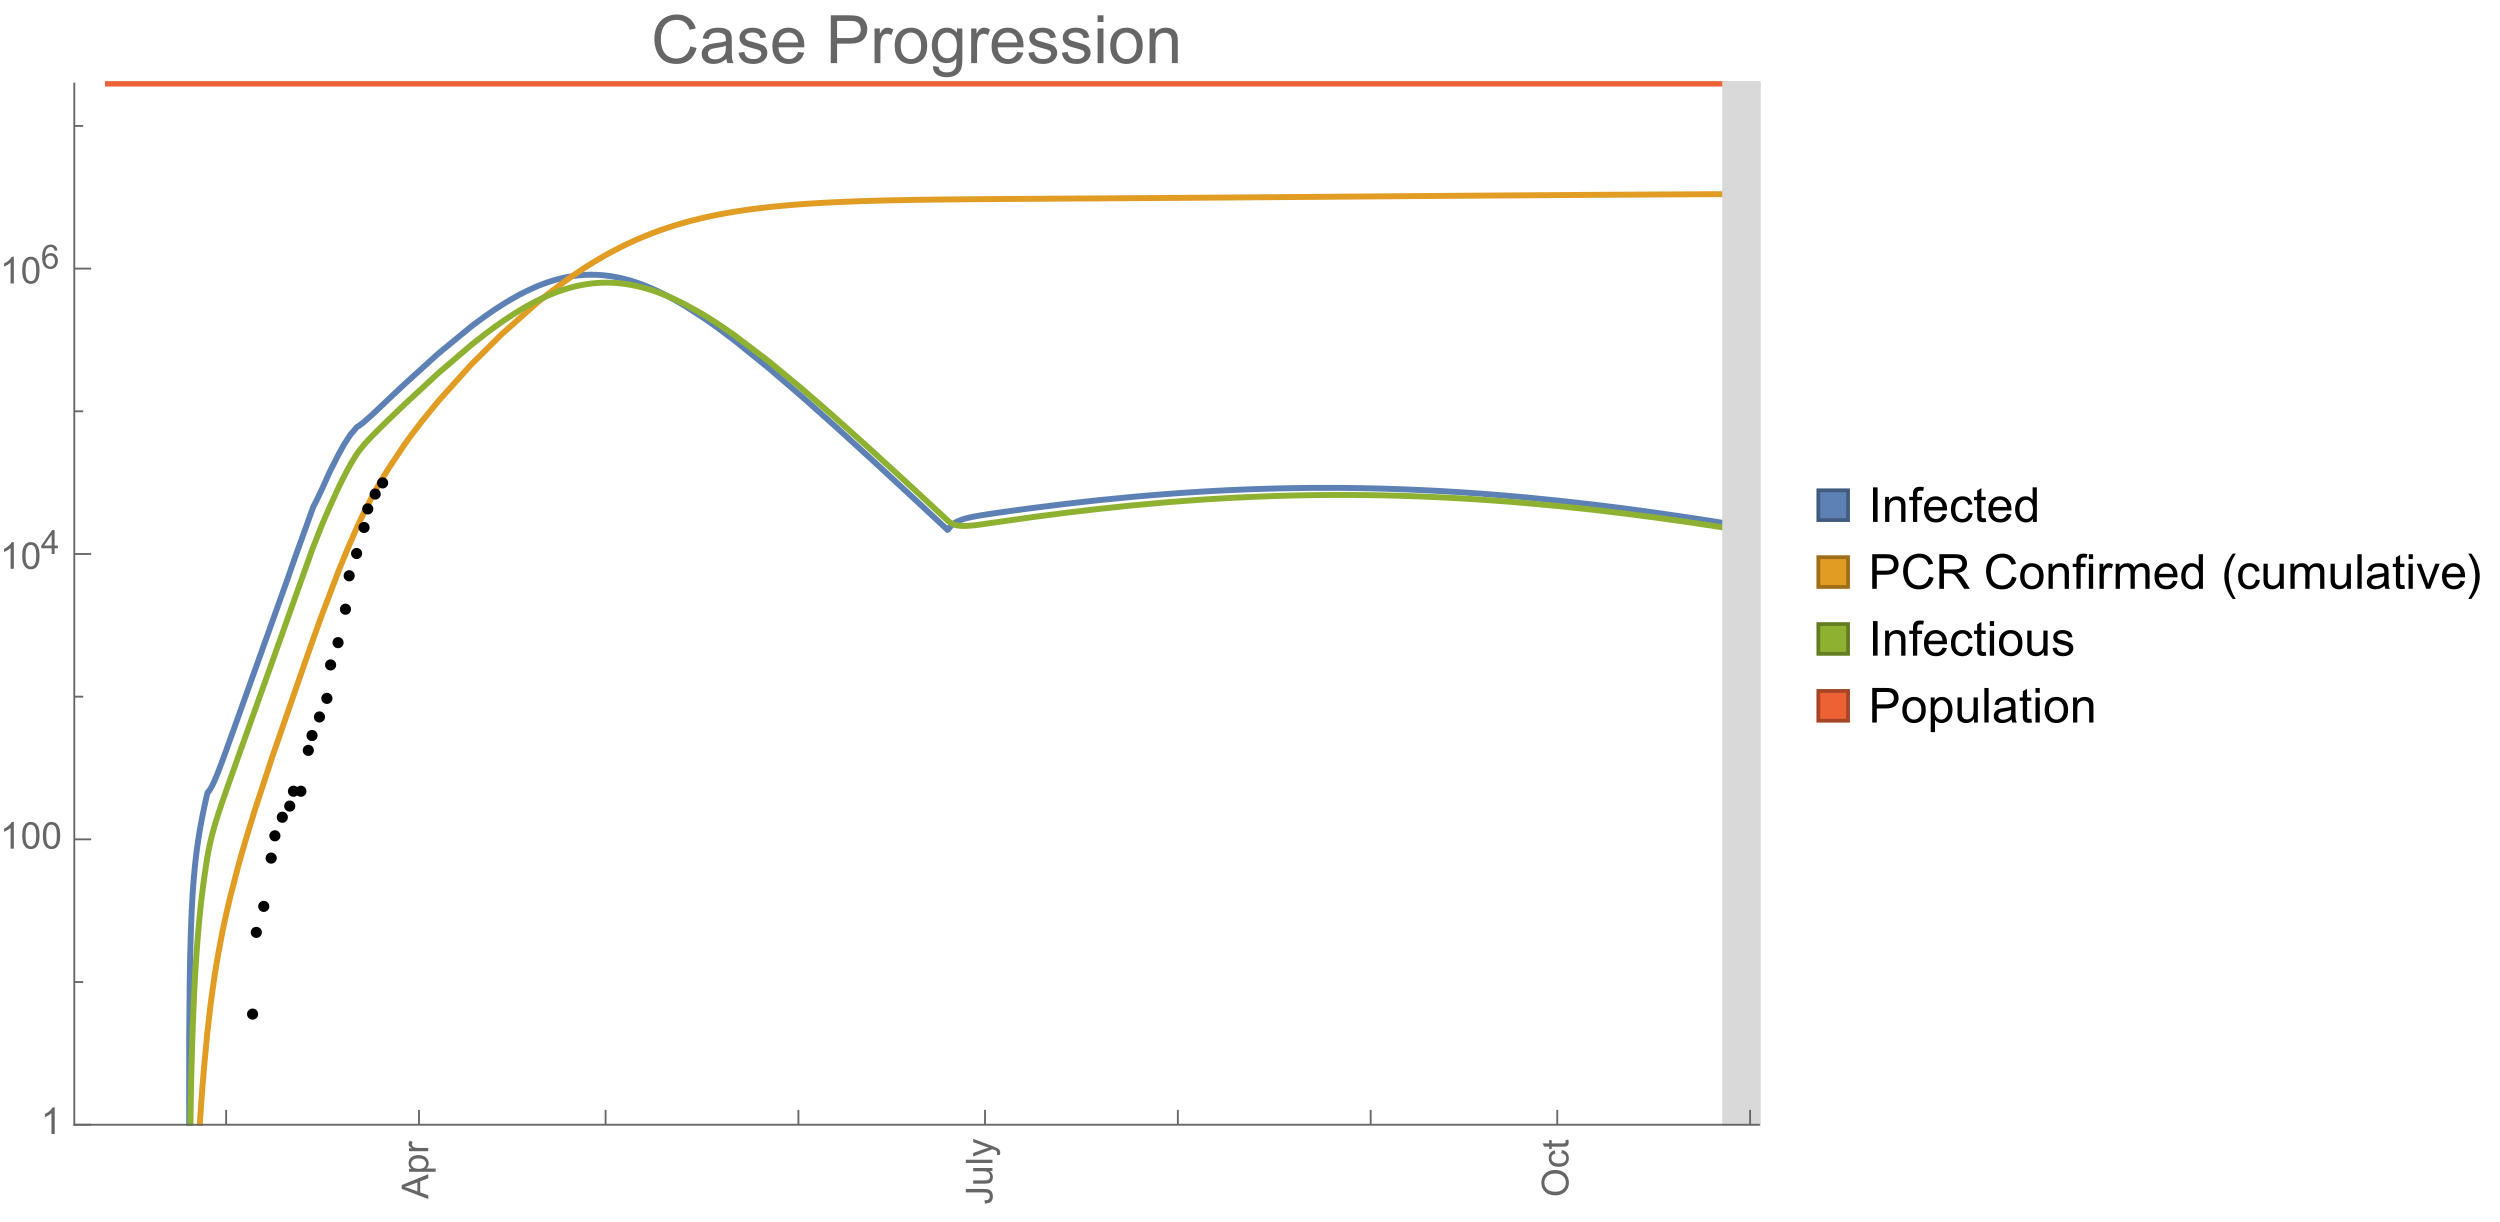 <?xml version="1.0" encoding="UTF-8"?>
<svg xmlns="http://www.w3.org/2000/svg" xmlns:xlink="http://www.w3.org/1999/xlink" width="673pt" height="329pt" viewBox="0 0 673 329" version="1.1">
<defs>
<g>
<symbol overflow="visible" id="glyph0-0">
<path style="stroke:none;" d=""/>
</symbol>
<symbol overflow="visible" id="glyph0-1">
<path style="stroke:none;" d="M 0 0.016 L -7.156 -2.734 L -7.156 -3.754 L 0 -6.684 L 0 -5.605 L -2.168 -4.77 L -2.168 -1.777 L 0 -0.992 Z M -2.938 -2.051 L -2.938 -4.477 L -4.922 -3.73 C -5.523 -3.504 -6.02 -3.332 -6.406 -3.223 C -5.945 -3.133 -5.492 -3.004 -5.039 -2.836 Z M -2.938 -2.051 "/>
</symbol>
<symbol overflow="visible" id="glyph0-2">
<path style="stroke:none;" d="M 1.988 -0.66 L -5.188 -0.66 L -5.188 -1.461 L -4.512 -1.461 C -4.773 -1.648 -4.973 -1.863 -5.105 -2.102 C -5.238 -2.34 -5.305 -2.625 -5.305 -2.965 C -5.305 -3.406 -5.188 -3.797 -4.961 -4.137 C -4.734 -4.477 -4.41 -4.73 -3.996 -4.902 C -3.582 -5.074 -3.125 -5.16 -2.633 -5.16 C -2.102 -5.16 -1.625 -5.066 -1.199 -4.875 C -0.773 -4.684 -0.449 -4.41 -0.223 -4.047 C 0.004 -3.684 0.117 -3.301 0.117 -2.898 C 0.117 -2.605 0.055 -2.344 -0.066 -2.113 C -0.191 -1.879 -0.348 -1.688 -0.535 -1.539 L 1.988 -1.539 Z M -2.562 -1.457 C -1.895 -1.457 -1.402 -1.59 -1.082 -1.859 C -0.766 -2.129 -0.605 -2.457 -0.605 -2.844 C -0.605 -3.234 -0.77 -3.566 -1.102 -3.844 C -1.43 -4.125 -1.941 -4.262 -2.637 -4.262 C -3.297 -4.262 -3.793 -4.125 -4.121 -3.855 C -4.449 -3.582 -4.613 -3.258 -4.613 -2.883 C -4.613 -2.508 -4.438 -2.176 -4.09 -1.887 C -3.738 -1.598 -3.23 -1.457 -2.562 -1.457 Z M -2.562 -1.457 "/>
</symbol>
<symbol overflow="visible" id="glyph0-3">
<path style="stroke:none;" d="M 0 -0.648 L -5.188 -0.648 L -5.188 -1.441 L -4.398 -1.441 C -4.766 -1.641 -5.008 -1.828 -5.125 -2 C -5.242 -2.172 -5.305 -2.359 -5.305 -2.562 C -5.305 -2.859 -5.207 -3.16 -5.02 -3.469 L -4.203 -3.164 C -4.332 -2.949 -4.395 -2.734 -4.395 -2.52 C -4.395 -2.328 -4.336 -2.156 -4.223 -2.004 C -4.105 -1.852 -3.945 -1.738 -3.742 -1.676 C -3.43 -1.578 -3.086 -1.527 -2.715 -1.527 L 0 -1.527 Z M 0 -0.648 "/>
</symbol>
<symbol overflow="visible" id="glyph0-4">
<path style="stroke:none;" d="M -2.031 -0.289 L -2.148 -1.145 C -1.602 -1.164 -1.227 -1.27 -1.023 -1.449 C -0.824 -1.633 -0.723 -1.883 -0.723 -2.207 C -0.723 -2.445 -0.777 -2.648 -0.887 -2.82 C -0.996 -2.992 -1.145 -3.113 -1.332 -3.18 C -1.52 -3.242 -1.816 -3.277 -2.227 -3.277 L -7.156 -3.277 L -7.156 -4.223 L -2.281 -4.223 C -1.68 -4.223 -1.219 -4.152 -0.887 -4.008 C -0.559 -3.863 -0.309 -3.633 -0.137 -3.316 C 0.035 -3.004 0.121 -2.637 0.121 -2.211 C 0.121 -1.582 -0.059 -1.102 -0.418 -0.77 C -0.781 -0.438 -1.32 -0.273 -2.031 -0.289 Z M -2.031 -0.289 "/>
</symbol>
<symbol overflow="visible" id="glyph0-5">
<path style="stroke:none;" d="M 0 -4.059 L -0.762 -4.059 C -0.176 -3.656 0.117 -3.105 0.117 -2.414 C 0.117 -2.105 0.059 -1.82 -0.059 -1.555 C -0.176 -1.289 -0.324 -1.094 -0.5 -0.965 C -0.68 -0.836 -0.895 -0.746 -1.152 -0.695 C -1.324 -0.66 -1.598 -0.641 -1.973 -0.641 L -5.188 -0.641 L -5.188 -1.52 L -2.309 -1.52 C -1.852 -1.52 -1.543 -1.535 -1.383 -1.57 C -1.152 -1.625 -0.969 -1.746 -0.836 -1.922 C -0.703 -2.102 -0.641 -2.324 -0.641 -2.586 C -0.641 -2.852 -0.707 -3.098 -0.844 -3.328 C -0.977 -3.562 -1.16 -3.727 -1.395 -3.82 C -1.625 -3.918 -1.965 -3.965 -2.406 -3.965 L -5.188 -3.965 L -5.188 -4.844 L 0 -4.844 Z M 0 -4.059 "/>
</symbol>
<symbol overflow="visible" id="glyph0-6">
<path style="stroke:none;" d="M 0 -0.641 L -7.156 -0.641 L -7.156 -1.52 L 0 -1.52 Z M 0 -0.641 "/>
</symbol>
<symbol overflow="visible" id="glyph0-7">
<path style="stroke:none;" d="M 1.996 -0.621 L 1.172 -0.523 C 1.223 -0.715 1.25 -0.883 1.25 -1.023 C 1.25 -1.219 1.219 -1.375 1.152 -1.492 C 1.086 -1.609 0.996 -1.707 0.879 -1.781 C 0.789 -1.836 0.574 -1.926 0.227 -2.051 C 0.176 -2.066 0.105 -2.094 0.012 -2.129 L -5.188 -0.16 L -5.188 -1.109 L -2.184 -2.188 C -1.801 -2.328 -1.402 -2.453 -0.98 -2.562 C -1.383 -2.664 -1.777 -2.785 -2.164 -2.926 L -5.188 -4.031 L -5.188 -4.914 L 0.09 -2.938 C 0.66 -2.727 1.051 -2.562 1.266 -2.445 C 1.555 -2.289 1.766 -2.109 1.902 -1.91 C 2.039 -1.707 2.105 -1.465 2.105 -1.188 C 2.105 -1.016 2.07 -0.828 1.996 -0.621 Z M 1.996 -0.621 "/>
</symbol>
<symbol overflow="visible" id="glyph0-8">
<path style="stroke:none;" d="M -3.484 -0.484 C -4.672 -0.484 -5.605 -0.801 -6.277 -1.441 C -6.949 -2.078 -7.285 -2.902 -7.285 -3.91 C -7.285 -4.57 -7.129 -5.168 -6.812 -5.699 C -6.496 -6.23 -6.055 -6.633 -5.492 -6.91 C -4.926 -7.188 -4.285 -7.328 -3.57 -7.328 C -2.844 -7.328 -2.195 -7.184 -1.621 -6.891 C -1.047 -6.598 -0.613 -6.18 -0.32 -5.645 C -0.023 -5.109 0.121 -4.527 0.121 -3.906 C 0.121 -3.234 -0.039 -2.629 -0.367 -2.102 C -0.691 -1.57 -1.137 -1.168 -1.699 -0.895 C -2.262 -0.621 -2.859 -0.484 -3.484 -0.484 Z M -3.473 -1.461 C -2.609 -1.461 -1.93 -1.691 -1.434 -2.156 C -0.938 -2.621 -0.688 -3.203 -0.688 -3.902 C -0.688 -4.613 -0.938 -5.199 -1.441 -5.66 C -1.941 -6.121 -2.652 -6.352 -3.574 -6.352 C -4.156 -6.352 -4.664 -6.254 -5.102 -6.059 C -5.535 -5.859 -5.871 -5.57 -6.109 -5.191 C -6.352 -4.812 -6.469 -4.387 -6.469 -3.918 C -6.469 -3.246 -6.238 -2.668 -5.777 -2.184 C -5.316 -1.703 -4.551 -1.461 -3.473 -1.461 Z M -3.473 -1.461 "/>
</symbol>
<symbol overflow="visible" id="glyph0-9">
<path style="stroke:none;" d="M -1.898 -4.043 L -1.785 -4.906 C -1.191 -4.812 -0.727 -4.57 -0.387 -4.184 C -0.051 -3.793 0.117 -3.316 0.117 -2.75 C 0.117 -2.039 -0.113 -1.469 -0.578 -1.039 C -1.043 -0.605 -1.707 -0.391 -2.574 -0.391 C -3.133 -0.391 -3.625 -0.484 -4.043 -0.668 C -4.461 -0.855 -4.777 -1.137 -4.988 -1.516 C -5.199 -1.895 -5.305 -2.309 -5.305 -2.754 C -5.305 -3.316 -5.16 -3.777 -4.875 -4.137 C -4.59 -4.492 -4.188 -4.723 -3.66 -4.824 L -3.531 -3.969 C -3.879 -3.887 -4.141 -3.746 -4.316 -3.539 C -4.492 -3.332 -4.578 -3.082 -4.578 -2.789 C -4.578 -2.348 -4.422 -1.984 -4.105 -1.711 C -3.789 -1.434 -3.285 -1.293 -2.598 -1.293 C -1.902 -1.293 -1.395 -1.426 -1.078 -1.695 C -0.762 -1.961 -0.605 -2.309 -0.605 -2.738 C -0.605 -3.086 -0.711 -3.371 -0.922 -3.602 C -1.133 -3.836 -1.461 -3.98 -1.898 -4.043 Z M -1.898 -4.043 "/>
</symbol>
<symbol overflow="visible" id="glyph0-10">
<path style="stroke:none;" d="M -0.785 -2.578 L -0.008 -2.703 C 0.043 -2.457 0.07 -2.234 0.07 -2.039 C 0.07 -1.723 0.02 -1.477 -0.082 -1.297 C -0.184 -1.121 -0.316 -1 -0.48 -0.93 C -0.645 -0.855 -0.992 -0.82 -1.52 -0.82 L -4.5 -0.82 L -4.5 -0.176 L -5.188 -0.176 L -5.188 -0.82 L -6.469 -0.82 L -6.996 -1.695 L -5.188 -1.695 L -5.188 -2.578 L -4.5 -2.578 L -4.5 -1.695 L -1.469 -1.695 C -1.219 -1.695 -1.059 -1.711 -0.984 -1.742 C -0.914 -1.773 -0.859 -1.82 -0.816 -1.891 C -0.773 -1.961 -0.75 -2.062 -0.75 -2.191 C -0.75 -2.289 -0.762 -2.418 -0.785 -2.578 Z M -0.785 -2.578 "/>
</symbol>
<symbol overflow="visible" id="glyph1-0">
<path style="stroke:none;" d=""/>
</symbol>
<symbol overflow="visible" id="glyph1-1">
<path style="stroke:none;" d="M 3.727 0 L 2.848 0 L 2.848 -5.602 C 2.637 -5.398 2.359 -5.195 2.016 -4.996 C 1.672 -4.793 1.363 -4.641 1.09 -4.539 L 1.09 -5.391 C 1.582 -5.621 2.012 -5.902 2.379 -6.23 C 2.746 -6.559 3.008 -6.879 3.16 -7.188 L 3.727 -7.188 Z M 3.727 0 "/>
</symbol>
<symbol overflow="visible" id="glyph1-2">
<path style="stroke:none;" d="M 0.414 -3.531 C 0.414 -4.375 0.504 -5.059 0.676 -5.574 C 0.852 -6.09 1.109 -6.488 1.453 -6.766 C 1.797 -7.047 2.227 -7.188 2.75 -7.188 C 3.133 -7.188 3.469 -7.109 3.758 -6.957 C 4.047 -6.801 4.289 -6.578 4.477 -6.285 C 4.664 -5.996 4.812 -5.641 4.922 -5.223 C 5.031 -4.805 5.082 -4.238 5.082 -3.531 C 5.082 -2.691 4.996 -2.012 4.824 -1.496 C 4.652 -0.98 4.395 -0.582 4.051 -0.301 C 3.707 -0.02 3.273 0.121 2.75 0.121 C 2.059 0.121 1.516 -0.125 1.125 -0.621 C 0.652 -1.215 0.414 -2.188 0.414 -3.531 Z M 1.32 -3.531 C 1.32 -2.355 1.457 -1.574 1.73 -1.184 C 2.008 -0.797 2.344 -0.602 2.75 -0.602 C 3.152 -0.602 3.492 -0.797 3.766 -1.188 C 4.043 -1.578 4.18 -2.359 4.18 -3.531 C 4.18 -4.711 4.043 -5.492 3.766 -5.879 C 3.492 -6.266 3.148 -6.461 2.738 -6.461 C 2.336 -6.461 2.012 -6.289 1.773 -5.945 C 1.469 -5.512 1.32 -4.707 1.32 -3.531 Z M 1.32 -3.531 "/>
</symbol>
<symbol overflow="visible" id="glyph2-0">
<path style="stroke:none;" d=""/>
</symbol>
<symbol overflow="visible" id="glyph2-1">
<path style="stroke:none;" d="M 2.91 0 L 2.91 -1.543 L 0.113 -1.543 L 0.113 -2.266 L 3.055 -6.441 L 3.699 -6.441 L 3.699 -2.266 L 4.57 -2.266 L 4.57 -1.543 L 3.699 -1.543 L 3.699 0 Z M 2.91 -2.266 L 2.91 -5.172 L 0.891 -2.266 Z M 2.91 -2.266 "/>
</symbol>
<symbol overflow="visible" id="glyph2-2">
<path style="stroke:none;" d="M 4.477 -4.863 L 3.691 -4.805 C 3.621 -5.113 3.523 -5.34 3.391 -5.48 C 3.18 -5.707 2.914 -5.82 2.602 -5.82 C 2.352 -5.82 2.129 -5.75 1.938 -5.609 C 1.688 -5.426 1.492 -5.16 1.348 -4.812 C 1.203 -4.465 1.133 -3.969 1.125 -3.32 C 1.316 -3.613 1.547 -3.828 1.824 -3.969 C 2.098 -4.109 2.387 -4.18 2.688 -4.18 C 3.215 -4.18 3.664 -3.984 4.035 -3.598 C 4.406 -3.211 4.594 -2.707 4.594 -2.094 C 4.594 -1.688 4.504 -1.312 4.332 -0.965 C 4.156 -0.617 3.918 -0.352 3.613 -0.168 C 3.309 0.016 2.961 0.109 2.574 0.109 C 1.914 0.109 1.379 -0.133 0.961 -0.617 C 0.547 -1.102 0.34 -1.902 0.34 -3.016 C 0.34 -4.262 0.57 -5.164 1.027 -5.73 C 1.43 -6.223 1.969 -6.469 2.648 -6.469 C 3.156 -6.469 3.57 -6.328 3.895 -6.043 C 4.219 -5.758 4.414 -5.367 4.477 -4.863 Z M 1.25 -2.086 C 1.25 -1.812 1.305 -1.555 1.422 -1.305 C 1.539 -1.055 1.699 -0.867 1.906 -0.734 C 2.113 -0.605 2.332 -0.539 2.562 -0.539 C 2.895 -0.539 3.184 -0.676 3.422 -0.945 C 3.664 -1.215 3.785 -1.582 3.785 -2.043 C 3.785 -2.488 3.664 -2.84 3.43 -3.098 C 3.191 -3.352 2.891 -3.48 2.531 -3.48 C 2.172 -3.48 1.871 -3.352 1.621 -3.098 C 1.371 -2.84 1.25 -2.504 1.25 -2.086 Z M 1.25 -2.086 "/>
</symbol>
<symbol overflow="visible" id="glyph3-0">
<path style="stroke:none;" d=""/>
</symbol>
<symbol overflow="visible" id="glyph3-1">
<path style="stroke:none;" d="M 10.582 -4.516 L 12.289 -4.086 C 11.93 -2.688 11.285 -1.617 10.359 -0.883 C 9.43 -0.148 8.293 0.219 6.953 0.219 C 5.562 0.219 4.434 -0.062 3.562 -0.629 C 2.695 -1.195 2.031 -2.012 1.578 -3.086 C 1.125 -4.156 0.898 -5.309 0.898 -6.539 C 0.898 -7.883 1.152 -9.051 1.664 -10.051 C 2.18 -11.051 2.906 -11.809 3.855 -12.328 C 4.801 -12.844 5.844 -13.105 6.977 -13.105 C 8.266 -13.105 9.352 -12.777 10.23 -12.121 C 11.109 -11.465 11.723 -10.539 12.066 -9.352 L 10.391 -8.957 C 10.09 -9.895 9.656 -10.578 9.086 -11.004 C 8.52 -11.43 7.805 -11.645 6.945 -11.645 C 5.953 -11.645 5.125 -11.406 4.461 -10.934 C 3.797 -10.461 3.328 -9.82 3.059 -9.023 C 2.789 -8.223 2.656 -7.398 2.656 -6.547 C 2.656 -5.453 2.812 -4.496 3.133 -3.68 C 3.453 -2.859 3.949 -2.25 4.625 -1.844 C 5.297 -1.441 6.027 -1.238 6.812 -1.238 C 7.766 -1.238 8.574 -1.516 9.238 -2.066 C 9.898 -2.617 10.348 -3.434 10.582 -4.516 Z M 10.582 -4.516 "/>
</symbol>
<symbol overflow="visible" id="glyph3-2">
<path style="stroke:none;" d="M 7.277 -1.152 C 6.691 -0.652 6.129 -0.301 5.586 -0.098 C 5.043 0.109 4.461 0.211 3.84 0.211 C 2.816 0.211 2.027 -0.039 1.477 -0.539 C 0.926 -1.039 0.648 -1.68 0.648 -2.461 C 0.648 -2.918 0.754 -3.336 0.961 -3.715 C 1.172 -4.094 1.441 -4.395 1.781 -4.625 C 2.117 -4.852 2.496 -5.023 2.918 -5.141 C 3.227 -5.223 3.695 -5.305 4.324 -5.379 C 5.602 -5.531 6.543 -5.711 7.145 -5.922 C 7.152 -6.141 7.156 -6.277 7.156 -6.336 C 7.156 -6.98 7.004 -7.438 6.707 -7.699 C 6.301 -8.055 5.703 -8.234 4.906 -8.234 C 4.16 -8.234 3.609 -8.105 3.258 -7.844 C 2.902 -7.582 2.641 -7.121 2.469 -6.461 L 0.922 -6.672 C 1.062 -7.332 1.297 -7.867 1.617 -8.273 C 1.938 -8.68 2.406 -8.996 3.016 -9.215 C 3.625 -9.434 4.328 -9.547 5.133 -9.547 C 5.93 -9.547 6.578 -9.453 7.074 -9.266 C 7.574 -9.078 7.938 -8.84 8.172 -8.555 C 8.406 -8.273 8.57 -7.914 8.664 -7.48 C 8.719 -7.211 8.746 -6.723 8.746 -6.02 L 8.746 -3.91 C 8.746 -2.441 8.777 -1.512 8.848 -1.121 C 8.914 -0.73 9.047 -0.359 9.246 0 L 7.594 0 C 7.43 -0.328 7.324 -0.711 7.277 -1.152 Z M 7.145 -4.684 C 6.57 -4.449 5.711 -4.25 4.562 -4.086 C 3.91 -3.992 3.453 -3.887 3.18 -3.77 C 2.91 -3.652 2.703 -3.48 2.559 -3.258 C 2.41 -3.031 2.336 -2.781 2.336 -2.504 C 2.336 -2.082 2.496 -1.73 2.816 -1.449 C 3.137 -1.168 3.602 -1.027 4.219 -1.027 C 4.828 -1.027 5.371 -1.16 5.844 -1.43 C 6.32 -1.695 6.668 -2.059 6.891 -2.523 C 7.062 -2.879 7.145 -3.406 7.145 -4.105 Z M 7.145 -4.684 "/>
</symbol>
<symbol overflow="visible" id="glyph3-3">
<path style="stroke:none;" d="M 0.555 -2.785 L 2.117 -3.031 C 2.207 -2.406 2.449 -1.926 2.852 -1.59 C 3.254 -1.258 3.812 -1.09 4.535 -1.09 C 5.262 -1.09 5.801 -1.238 6.152 -1.535 C 6.504 -1.828 6.68 -2.176 6.68 -2.574 C 6.68 -2.934 6.523 -3.215 6.215 -3.418 C 5.996 -3.559 5.457 -3.738 4.598 -3.953 C 3.438 -4.246 2.633 -4.5 2.184 -4.715 C 1.734 -4.93 1.395 -5.227 1.164 -5.602 C 0.934 -5.98 0.816 -6.398 0.816 -6.855 C 0.816 -7.273 0.914 -7.656 1.102 -8.012 C 1.293 -8.367 1.555 -8.66 1.883 -8.895 C 2.129 -9.078 2.461 -9.23 2.887 -9.355 C 3.312 -9.48 3.766 -9.547 4.254 -9.547 C 4.984 -9.547 5.629 -9.438 6.184 -9.227 C 6.738 -9.016 7.145 -8.73 7.41 -8.371 C 7.672 -8.012 7.855 -7.531 7.953 -6.926 L 6.406 -6.715 C 6.336 -7.195 6.133 -7.57 5.797 -7.84 C 5.461 -8.109 4.984 -8.242 4.367 -8.242 C 3.641 -8.242 3.125 -8.125 2.812 -7.883 C 2.5 -7.645 2.348 -7.363 2.348 -7.039 C 2.348 -6.836 2.41 -6.648 2.539 -6.484 C 2.668 -6.316 2.871 -6.176 3.148 -6.062 C 3.305 -6.004 3.77 -5.871 4.543 -5.66 C 5.664 -5.359 6.445 -5.117 6.887 -4.926 C 7.328 -4.734 7.676 -4.461 7.93 -4.094 C 8.18 -3.73 8.305 -3.281 8.305 -2.742 C 8.305 -2.215 8.152 -1.719 7.844 -1.254 C 7.535 -0.789 7.094 -0.426 6.512 -0.172 C 5.934 0.082 5.277 0.211 4.543 0.211 C 3.332 0.211 2.406 -0.039 1.77 -0.547 C 1.133 -1.051 0.73 -1.797 0.555 -2.785 Z M 0.555 -2.785 "/>
</symbol>
<symbol overflow="visible" id="glyph3-4">
<path style="stroke:none;" d="M 7.578 -3.008 L 9.211 -2.805 C 8.953 -1.848 8.477 -1.109 7.777 -0.578 C 7.082 -0.051 6.191 0.211 5.105 0.211 C 3.742 0.211 2.66 -0.211 1.859 -1.051 C 1.059 -1.891 0.66 -3.07 0.66 -4.586 C 0.66 -6.156 1.062 -7.375 1.871 -8.242 C 2.68 -9.109 3.73 -9.547 5.02 -9.547 C 6.266 -9.547 7.285 -9.121 8.078 -8.27 C 8.867 -7.422 9.266 -6.227 9.266 -4.684 C 9.266 -4.59 9.262 -4.449 9.254 -4.262 L 2.293 -4.262 C 2.352 -3.238 2.641 -2.453 3.164 -1.906 C 3.688 -1.363 4.336 -1.09 5.117 -1.09 C 5.695 -1.09 6.191 -1.242 6.602 -1.547 C 7.012 -1.852 7.336 -2.336 7.578 -3.008 Z M 2.383 -5.562 L 7.594 -5.562 C 7.523 -6.348 7.324 -6.938 6.996 -7.328 C 6.492 -7.938 5.84 -8.242 5.035 -8.242 C 4.309 -8.242 3.699 -8 3.203 -7.516 C 2.707 -7.027 2.434 -6.379 2.383 -5.562 Z M 2.383 -5.562 "/>
</symbol>
<symbol overflow="visible" id="glyph3-5">
<path style="stroke:none;" d="M 1.391 0 L 1.391 -12.883 L 6.25 -12.883 C 7.105 -12.883 7.758 -12.844 8.211 -12.762 C 8.844 -12.656 9.371 -12.457 9.801 -12.16 C 10.227 -11.863 10.57 -11.449 10.832 -10.914 C 11.094 -10.383 11.223 -9.797 11.223 -9.156 C 11.223 -8.062 10.875 -7.137 10.18 -6.375 C 9.48 -5.617 8.219 -5.238 6.398 -5.238 L 3.094 -5.238 L 3.094 0 Z M 3.094 -6.758 L 6.426 -6.758 C 7.527 -6.758 8.309 -6.965 8.773 -7.375 C 9.234 -7.785 9.465 -8.359 9.465 -9.105 C 9.465 -9.645 9.328 -10.105 9.059 -10.488 C 8.785 -10.875 8.426 -11.125 7.98 -11.25 C 7.695 -11.328 7.164 -11.363 6.391 -11.363 L 3.094 -11.363 Z M 3.094 -6.758 "/>
</symbol>
<symbol overflow="visible" id="glyph3-6">
<path style="stroke:none;" d="M 1.168 0 L 1.168 -9.336 L 2.594 -9.336 L 2.594 -7.918 C 2.957 -8.582 3.293 -9.016 3.598 -9.227 C 3.906 -9.438 4.246 -9.547 4.613 -9.547 C 5.148 -9.547 5.688 -9.375 6.242 -9.035 L 5.695 -7.566 C 5.309 -7.797 4.922 -7.91 4.535 -7.91 C 4.188 -7.91 3.879 -7.805 3.602 -7.598 C 3.328 -7.391 3.133 -7.102 3.016 -6.734 C 2.84 -6.172 2.75 -5.555 2.75 -4.887 L 2.75 0 Z M 1.168 0 "/>
</symbol>
<symbol overflow="visible" id="glyph3-7">
<path style="stroke:none;" d="M 0.598 -4.668 C 0.598 -6.395 1.078 -7.676 2.039 -8.508 C 2.844 -9.199 3.82 -9.547 4.977 -9.547 C 6.258 -9.547 7.305 -9.125 8.121 -8.285 C 8.938 -7.445 9.344 -6.281 9.344 -4.797 C 9.344 -3.598 9.164 -2.652 8.801 -1.965 C 8.441 -1.277 7.918 -0.742 7.23 -0.359 C 6.539 0.02 5.789 0.211 4.977 0.211 C 3.668 0.211 2.613 -0.207 1.805 -1.047 C 1 -1.883 0.598 -3.09 0.598 -4.668 Z M 2.223 -4.668 C 2.223 -3.473 2.484 -2.578 3.008 -1.98 C 3.527 -1.387 4.184 -1.09 4.977 -1.09 C 5.762 -1.09 6.414 -1.391 6.934 -1.984 C 7.457 -2.582 7.719 -3.496 7.719 -4.719 C 7.719 -5.875 7.453 -6.75 6.93 -7.344 C 6.406 -7.938 5.754 -8.234 4.977 -8.234 C 4.184 -8.234 3.527 -7.938 3.008 -7.348 C 2.484 -6.758 2.223 -5.863 2.223 -4.668 Z M 2.223 -4.668 "/>
</symbol>
<symbol overflow="visible" id="glyph3-8">
<path style="stroke:none;" d="M 0.898 0.773 L 2.434 1 C 2.5 1.477 2.68 1.82 2.969 2.039 C 3.363 2.332 3.898 2.477 4.578 2.477 C 5.312 2.477 5.875 2.332 6.273 2.039 C 6.672 1.746 6.945 1.336 7.086 0.809 C 7.168 0.484 7.203 -0.191 7.199 -1.223 C 6.508 -0.406 5.645 0 4.613 0 C 3.332 0 2.336 -0.461 1.633 -1.391 C 0.93 -2.316 0.578 -3.426 0.578 -4.719 C 0.578 -5.609 0.742 -6.434 1.062 -7.184 C 1.387 -7.938 1.852 -8.52 2.465 -8.93 C 3.078 -9.34 3.797 -9.547 4.625 -9.547 C 5.727 -9.547 6.633 -9.102 7.348 -8.211 L 7.348 -9.336 L 8.805 -9.336 L 8.805 -1.266 C 8.805 0.188 8.66 1.219 8.363 1.824 C 8.066 2.43 7.598 2.91 6.957 3.262 C 6.316 3.613 5.523 3.789 4.586 3.789 C 3.473 3.789 2.574 3.539 1.891 3.035 C 1.203 2.535 0.875 1.781 0.898 0.773 Z M 2.207 -4.836 C 2.207 -3.609 2.449 -2.715 2.938 -2.152 C 3.422 -1.59 4.031 -1.309 4.766 -1.309 C 5.492 -1.309 6.102 -1.59 6.594 -2.148 C 7.086 -2.707 7.328 -3.586 7.328 -4.781 C 7.328 -5.922 7.078 -6.785 6.57 -7.367 C 6.062 -7.945 5.453 -8.234 4.738 -8.234 C 4.035 -8.234 3.438 -7.949 2.945 -7.379 C 2.453 -6.809 2.207 -5.961 2.207 -4.836 Z M 2.207 -4.836 "/>
</symbol>
<symbol overflow="visible" id="glyph3-9">
<path style="stroke:none;" d="M 1.195 -11.066 L 1.195 -12.883 L 2.777 -12.883 L 2.777 -11.066 Z M 1.195 0 L 1.195 -9.336 L 2.777 -9.336 L 2.777 0 Z M 1.195 0 "/>
</symbol>
<symbol overflow="visible" id="glyph3-10">
<path style="stroke:none;" d="M 1.188 0 L 1.188 -9.336 L 2.609 -9.336 L 2.609 -8.008 C 3.297 -9.031 4.285 -9.547 5.582 -9.547 C 6.145 -9.547 6.66 -9.445 7.133 -9.242 C 7.605 -9.039 7.957 -8.773 8.191 -8.445 C 8.426 -8.117 8.59 -7.727 8.684 -7.277 C 8.742 -6.984 8.773 -6.473 8.773 -5.738 L 8.773 0 L 7.188 0 L 7.188 -5.68 C 7.188 -6.324 7.129 -6.805 7.004 -7.125 C 6.883 -7.445 6.664 -7.699 6.352 -7.887 C 6.039 -8.078 5.668 -8.172 5.246 -8.172 C 4.574 -8.172 3.992 -7.961 3.504 -7.531 C 3.016 -7.105 2.77 -6.293 2.77 -5.098 L 2.77 0 Z M 1.188 0 "/>
</symbol>
<symbol overflow="visible" id="glyph4-0">
<path style="stroke:none;" d=""/>
</symbol>
<symbol overflow="visible" id="glyph4-1">
<path style="stroke:none;" d="M 1.211 0 L 1.211 -9.305 L 2.445 -9.305 L 2.445 0 Z M 1.211 0 "/>
</symbol>
<symbol overflow="visible" id="glyph4-2">
<path style="stroke:none;" d="M 0.855 0 L 0.855 -6.742 L 1.887 -6.742 L 1.887 -5.781 C 2.383 -6.523 3.094 -6.895 4.031 -6.895 C 4.438 -6.895 4.809 -6.82 5.152 -6.676 C 5.492 -6.527 5.746 -6.336 5.914 -6.102 C 6.086 -5.863 6.203 -5.582 6.273 -5.258 C 6.312 -5.047 6.336 -4.676 6.336 -4.145 L 6.336 0 L 5.191 0 L 5.191 -4.102 C 5.191 -4.566 5.148 -4.914 5.059 -5.145 C 4.969 -5.375 4.812 -5.559 4.586 -5.695 C 4.359 -5.836 4.094 -5.902 3.789 -5.902 C 3.305 -5.902 2.883 -5.75 2.531 -5.441 C 2.176 -5.133 2 -4.547 2 -3.68 L 2 0 Z M 0.855 0 "/>
</symbol>
<symbol overflow="visible" id="glyph4-3">
<path style="stroke:none;" d="M 1.129 0 L 1.129 -5.852 L 0.121 -5.852 L 0.121 -6.742 L 1.129 -6.742 L 1.129 -7.457 C 1.129 -7.91 1.172 -8.246 1.25 -8.469 C 1.359 -8.766 1.555 -9.004 1.832 -9.188 C 2.109 -9.371 2.496 -9.465 2.996 -9.465 C 3.316 -9.465 3.672 -9.426 4.062 -9.352 L 3.891 -8.352 C 3.652 -8.395 3.43 -8.418 3.219 -8.418 C 2.871 -8.418 2.625 -8.344 2.48 -8.195 C 2.336 -8.047 2.266 -7.77 2.266 -7.363 L 2.266 -6.742 L 3.578 -6.742 L 3.578 -5.852 L 2.266 -5.852 L 2.266 0 Z M 1.129 0 "/>
</symbol>
<symbol overflow="visible" id="glyph4-4">
<path style="stroke:none;" d="M 5.473 -2.172 L 6.652 -2.023 C 6.465 -1.336 6.121 -0.801 5.617 -0.418 C 5.113 -0.039 4.473 0.152 3.688 0.152 C 2.703 0.152 1.922 -0.152 1.344 -0.758 C 0.766 -1.367 0.477 -2.219 0.477 -3.312 C 0.477 -4.445 0.77 -5.328 1.352 -5.953 C 1.938 -6.578 2.695 -6.895 3.625 -6.895 C 4.527 -6.895 5.262 -6.586 5.832 -5.973 C 6.406 -5.359 6.691 -4.496 6.691 -3.383 C 6.691 -3.316 6.688 -3.215 6.684 -3.078 L 1.656 -3.078 C 1.699 -2.336 1.91 -1.77 2.285 -1.379 C 2.66 -0.984 3.133 -0.789 3.695 -0.789 C 4.113 -0.789 4.473 -0.898 4.766 -1.117 C 5.062 -1.336 5.297 -1.688 5.473 -2.172 Z M 1.719 -4.02 L 5.484 -4.02 C 5.434 -4.586 5.289 -5.012 5.055 -5.293 C 4.688 -5.734 4.219 -5.953 3.637 -5.953 C 3.113 -5.953 2.672 -5.777 2.312 -5.426 C 1.957 -5.074 1.758 -4.605 1.719 -4.02 Z M 1.719 -4.02 "/>
</symbol>
<symbol overflow="visible" id="glyph4-5">
<path style="stroke:none;" d="M 5.258 -2.469 L 6.379 -2.324 C 6.258 -1.551 5.941 -0.941 5.438 -0.504 C 4.93 -0.066 4.309 0.152 3.574 0.152 C 2.652 0.152 1.91 -0.148 1.348 -0.754 C 0.789 -1.355 0.508 -2.219 0.508 -3.344 C 0.508 -4.074 0.629 -4.711 0.871 -5.258 C 1.109 -5.801 1.477 -6.211 1.973 -6.484 C 2.465 -6.758 3 -6.895 3.578 -6.895 C 4.312 -6.895 4.91 -6.707 5.375 -6.34 C 5.84 -5.969 6.141 -5.441 6.273 -4.762 L 5.16 -4.59 C 5.055 -5.043 4.867 -5.383 4.598 -5.609 C 4.328 -5.84 4.004 -5.953 3.625 -5.953 C 3.051 -5.953 2.582 -5.746 2.223 -5.336 C 1.863 -4.922 1.684 -4.27 1.684 -3.375 C 1.684 -2.469 1.855 -1.812 2.203 -1.402 C 2.551 -0.992 3.004 -0.789 3.562 -0.789 C 4.012 -0.789 4.383 -0.926 4.684 -1.199 C 4.984 -1.477 5.176 -1.898 5.258 -2.469 Z M 5.258 -2.469 "/>
</symbol>
<symbol overflow="visible" id="glyph4-6">
<path style="stroke:none;" d="M 3.352 -1.023 L 3.516 -0.012 C 3.195 0.055 2.906 0.09 2.652 0.09 C 2.238 0.09 1.918 0.023 1.688 -0.109 C 1.461 -0.238 1.301 -0.41 1.207 -0.625 C 1.113 -0.84 1.066 -1.289 1.066 -1.973 L 1.066 -5.852 L 0.227 -5.852 L 0.227 -6.742 L 1.066 -6.742 L 1.066 -8.41 L 2.203 -9.098 L 2.203 -6.742 L 3.352 -6.742 L 3.352 -5.852 L 2.203 -5.852 L 2.203 -1.91 C 2.203 -1.586 2.223 -1.375 2.262 -1.281 C 2.305 -1.188 2.367 -1.113 2.461 -1.059 C 2.551 -1.004 2.68 -0.977 2.852 -0.977 C 2.977 -0.977 3.145 -0.992 3.352 -1.023 Z M 3.352 -1.023 "/>
</symbol>
<symbol overflow="visible" id="glyph4-7">
<path style="stroke:none;" d="M 5.23 0 L 5.23 -0.852 C 4.805 -0.184 4.176 0.152 3.344 0.152 C 2.809 0.152 2.312 0.004 1.863 -0.293 C 1.414 -0.59 1.062 -1 0.816 -1.531 C 0.57 -2.062 0.445 -2.676 0.445 -3.363 C 0.445 -4.035 0.555 -4.648 0.781 -5.195 C 1.004 -5.742 1.34 -6.164 1.789 -6.457 C 2.238 -6.75 2.738 -6.895 3.293 -6.895 C 3.699 -6.895 4.062 -6.809 4.379 -6.637 C 4.695 -6.465 4.957 -6.242 5.156 -5.969 L 5.156 -9.305 L 6.289 -9.305 L 6.289 0 Z M 1.617 -3.363 C 1.617 -2.5 1.801 -1.855 2.164 -1.43 C 2.527 -1 2.957 -0.789 3.453 -0.789 C 3.953 -0.789 4.375 -0.992 4.727 -1.398 C 5.074 -1.809 5.25 -2.43 5.25 -3.27 C 5.25 -4.191 5.07 -4.867 4.715 -5.301 C 4.359 -5.73 3.922 -5.949 3.402 -5.949 C 2.895 -5.949 2.469 -5.742 2.129 -5.324 C 1.789 -4.91 1.617 -4.258 1.617 -3.363 Z M 1.617 -3.363 "/>
</symbol>
<symbol overflow="visible" id="glyph4-8">
<path style="stroke:none;" d="M 1.004 0 L 1.004 -9.305 L 4.512 -9.305 C 5.129 -9.305 5.602 -9.277 5.93 -9.219 C 6.387 -9.141 6.77 -8.996 7.078 -8.781 C 7.387 -8.566 7.637 -8.27 7.824 -7.883 C 8.012 -7.5 8.105 -7.074 8.105 -6.613 C 8.105 -5.824 7.855 -5.152 7.352 -4.605 C 6.848 -4.059 5.938 -3.781 4.621 -3.781 L 2.234 -3.781 L 2.234 0 Z M 2.234 -4.883 L 4.641 -4.883 C 5.438 -4.883 6 -5.031 6.336 -5.324 C 6.668 -5.621 6.836 -6.039 6.836 -6.578 C 6.836 -6.965 6.738 -7.297 6.543 -7.574 C 6.344 -7.852 6.086 -8.035 5.766 -8.125 C 5.559 -8.18 5.172 -8.207 4.613 -8.207 L 2.234 -8.207 Z M 2.234 -4.883 "/>
</symbol>
<symbol overflow="visible" id="glyph4-9">
<path style="stroke:none;" d="M 7.641 -3.262 L 8.875 -2.953 C 8.617 -1.941 8.152 -1.168 7.48 -0.637 C 6.809 -0.105 5.988 0.16 5.02 0.16 C 4.016 0.16 3.203 -0.047 2.574 -0.453 C 1.945 -0.863 1.469 -1.453 1.141 -2.227 C 0.812 -3 0.648 -3.836 0.648 -4.723 C 0.648 -5.691 0.832 -6.535 1.203 -7.258 C 1.574 -7.98 2.102 -8.527 2.785 -8.902 C 3.469 -9.277 4.219 -9.465 5.039 -9.465 C 5.969 -9.465 6.754 -9.227 7.391 -8.754 C 8.023 -8.281 8.465 -7.613 8.715 -6.754 L 7.504 -6.469 C 7.289 -7.145 6.973 -7.637 6.562 -7.945 C 6.152 -8.254 5.637 -8.41 5.016 -8.41 C 4.301 -8.41 3.703 -8.238 3.223 -7.898 C 2.742 -7.555 2.402 -7.094 2.211 -6.516 C 2.016 -5.938 1.918 -5.344 1.918 -4.73 C 1.918 -3.938 2.031 -3.246 2.262 -2.656 C 2.492 -2.066 2.852 -1.625 3.34 -1.332 C 3.824 -1.039 4.352 -0.895 4.918 -0.895 C 5.609 -0.895 6.191 -1.094 6.672 -1.492 C 7.148 -1.891 7.473 -2.48 7.641 -3.262 Z M 7.641 -3.262 "/>
</symbol>
<symbol overflow="visible" id="glyph4-10">
<path style="stroke:none;" d="M 1.023 0 L 1.023 -9.305 L 5.148 -9.305 C 5.977 -9.305 6.609 -9.223 7.039 -9.055 C 7.473 -8.887 7.816 -8.594 8.074 -8.168 C 8.332 -7.746 8.461 -7.277 8.461 -6.766 C 8.461 -6.105 8.246 -5.551 7.82 -5.098 C 7.395 -4.645 6.734 -4.355 5.84 -4.234 C 6.164 -4.078 6.414 -3.922 6.582 -3.77 C 6.941 -3.441 7.281 -3.027 7.605 -2.531 L 9.223 0 L 7.676 0 L 6.441 -1.938 C 6.082 -2.496 5.785 -2.922 5.555 -3.219 C 5.32 -3.516 5.113 -3.723 4.93 -3.84 C 4.746 -3.957 4.559 -4.043 4.367 -4.086 C 4.227 -4.117 4 -4.133 3.68 -4.133 L 2.254 -4.133 L 2.254 0 Z M 2.254 -5.199 L 4.898 -5.199 C 5.461 -5.199 5.902 -5.258 6.219 -5.375 C 6.539 -5.492 6.781 -5.676 6.945 -5.934 C 7.109 -6.188 7.191 -6.465 7.191 -6.766 C 7.191 -7.207 7.031 -7.57 6.711 -7.852 C 6.391 -8.137 5.887 -8.277 5.199 -8.277 L 2.254 -8.277 Z M 2.254 -5.199 "/>
</symbol>
<symbol overflow="visible" id="glyph4-11">
<path style="stroke:none;" d="M 0.43 -3.371 C 0.43 -4.617 0.777 -5.543 1.473 -6.145 C 2.051 -6.645 2.758 -6.895 3.594 -6.895 C 4.52 -6.895 5.277 -6.59 5.867 -5.984 C 6.453 -5.375 6.746 -4.535 6.746 -3.465 C 6.746 -2.598 6.617 -1.914 6.355 -1.418 C 6.098 -0.922 5.719 -0.535 5.223 -0.262 C 4.723 0.016 4.18 0.152 3.594 0.152 C 2.648 0.152 1.887 -0.148 1.305 -0.754 C 0.723 -1.359 0.43 -2.23 0.43 -3.371 Z M 1.605 -3.371 C 1.605 -2.508 1.793 -1.859 2.172 -1.43 C 2.547 -1 3.023 -0.789 3.594 -0.789 C 4.16 -0.789 4.633 -1.004 5.008 -1.434 C 5.383 -1.867 5.574 -2.523 5.574 -3.41 C 5.574 -4.242 5.383 -4.875 5.004 -5.305 C 4.625 -5.734 4.156 -5.949 3.594 -5.949 C 3.023 -5.949 2.547 -5.734 2.172 -5.305 C 1.793 -4.879 1.605 -4.234 1.605 -3.371 Z M 1.605 -3.371 "/>
</symbol>
<symbol overflow="visible" id="glyph4-12">
<path style="stroke:none;" d="M 0.863 -7.992 L 0.863 -9.305 L 2.008 -9.305 L 2.008 -7.992 Z M 0.863 0 L 0.863 -6.742 L 2.008 -6.742 L 2.008 0 Z M 0.863 0 "/>
</symbol>
<symbol overflow="visible" id="glyph4-13">
<path style="stroke:none;" d="M 0.844 0 L 0.844 -6.742 L 1.871 -6.742 L 1.871 -5.719 C 2.133 -6.195 2.379 -6.512 2.598 -6.664 C 2.82 -6.816 3.066 -6.895 3.332 -6.895 C 3.719 -6.895 4.109 -6.77 4.508 -6.523 L 4.113 -5.465 C 3.836 -5.629 3.555 -5.711 3.273 -5.711 C 3.023 -5.711 2.801 -5.637 2.602 -5.488 C 2.402 -5.336 2.262 -5.129 2.176 -4.863 C 2.051 -4.457 1.988 -4.012 1.988 -3.531 L 1.988 0 Z M 0.844 0 "/>
</symbol>
<symbol overflow="visible" id="glyph4-14">
<path style="stroke:none;" d="M 0.855 0 L 0.855 -6.742 L 1.879 -6.742 L 1.879 -5.797 C 2.09 -6.125 2.371 -6.391 2.723 -6.594 C 3.074 -6.793 3.473 -6.895 3.922 -6.895 C 4.422 -6.895 4.832 -6.789 5.152 -6.582 C 5.473 -6.375 5.695 -6.086 5.828 -5.711 C 6.359 -6.5 7.055 -6.895 7.91 -6.895 C 8.578 -6.895 9.094 -6.707 9.453 -6.34 C 9.812 -5.969 9.992 -5.398 9.992 -4.629 L 9.992 0 L 8.855 0 L 8.855 -4.246 C 8.855 -4.703 8.816 -5.031 8.742 -5.234 C 8.668 -5.434 8.535 -5.598 8.34 -5.719 C 8.145 -5.844 7.918 -5.902 7.656 -5.902 C 7.18 -5.902 6.789 -5.746 6.477 -5.43 C 6.164 -5.113 6.004 -4.609 6.004 -3.918 L 6.004 0 L 4.863 0 L 4.863 -4.379 C 4.863 -4.887 4.77 -5.27 4.582 -5.523 C 4.398 -5.777 4.094 -5.902 3.668 -5.902 C 3.348 -5.902 3.051 -5.82 2.777 -5.648 C 2.504 -5.48 2.305 -5.234 2.184 -4.906 C 2.062 -4.582 2 -4.109 2 -3.496 L 2 0 Z M 0.855 0 "/>
</symbol>
<symbol overflow="visible" id="glyph4-15">
<path style="stroke:none;" d="M 5.273 0 L 5.273 -0.992 C 4.75 -0.23 4.039 0.152 3.137 0.152 C 2.738 0.152 2.367 0.078 2.023 -0.078 C 1.676 -0.23 1.422 -0.422 1.254 -0.652 C 1.086 -0.883 0.969 -1.164 0.902 -1.5 C 0.855 -1.723 0.832 -2.078 0.832 -2.562 L 0.832 -6.742 L 1.973 -6.742 L 1.973 -3.004 C 1.973 -2.406 1.996 -2.004 2.043 -1.797 C 2.117 -1.496 2.27 -1.262 2.5 -1.09 C 2.734 -0.918 3.023 -0.832 3.363 -0.832 C 3.707 -0.832 4.027 -0.918 4.328 -1.094 C 4.629 -1.27 4.844 -1.508 4.969 -1.812 C 5.094 -2.113 5.156 -2.555 5.156 -3.129 L 5.156 -6.742 L 6.297 -6.742 L 6.297 0 Z M 5.273 0 "/>
</symbol>
<symbol overflow="visible" id="glyph4-16">
<path style="stroke:none;" d="M 0.832 0 L 0.832 -9.305 L 1.973 -9.305 L 1.973 0 Z M 0.832 0 "/>
</symbol>
<symbol overflow="visible" id="glyph4-17">
<path style="stroke:none;" d="M 5.258 -0.832 C 4.832 -0.473 4.426 -0.219 4.035 -0.07 C 3.645 0.078 3.223 0.152 2.773 0.152 C 2.031 0.152 1.465 -0.027 1.066 -0.391 C 0.668 -0.754 0.469 -1.215 0.469 -1.777 C 0.469 -2.109 0.543 -2.41 0.695 -2.684 C 0.844 -2.957 1.043 -3.172 1.285 -3.34 C 1.527 -3.504 1.805 -3.629 2.109 -3.715 C 2.332 -3.773 2.672 -3.828 3.125 -3.883 C 4.047 -3.992 4.727 -4.125 5.16 -4.277 C 5.164 -4.434 5.168 -4.535 5.168 -4.578 C 5.168 -5.043 5.059 -5.371 4.844 -5.562 C 4.551 -5.82 4.117 -5.949 3.543 -5.949 C 3.004 -5.949 2.609 -5.855 2.352 -5.664 C 2.094 -5.477 1.906 -5.145 1.785 -4.664 L 0.668 -4.816 C 0.77 -5.297 0.934 -5.684 1.168 -5.977 C 1.402 -6.27 1.738 -6.496 2.176 -6.656 C 2.617 -6.812 3.129 -6.895 3.707 -6.895 C 4.281 -6.895 4.75 -6.824 5.109 -6.691 C 5.469 -6.555 5.734 -6.383 5.902 -6.18 C 6.07 -5.973 6.191 -5.715 6.258 -5.402 C 6.297 -5.207 6.316 -4.855 6.316 -4.348 L 6.316 -2.824 C 6.316 -1.762 6.34 -1.09 6.391 -0.809 C 6.438 -0.527 6.535 -0.258 6.68 0 L 5.484 0 C 5.367 -0.238 5.289 -0.516 5.258 -0.832 Z M 5.16 -3.383 C 4.746 -3.215 4.125 -3.07 3.293 -2.953 C 2.824 -2.883 2.492 -2.809 2.297 -2.723 C 2.102 -2.637 1.953 -2.516 1.848 -2.352 C 1.742 -2.188 1.688 -2.008 1.688 -1.809 C 1.688 -1.504 1.805 -1.25 2.035 -1.047 C 2.266 -0.844 2.602 -0.742 3.047 -0.742 C 3.488 -0.742 3.879 -0.84 4.223 -1.031 C 4.562 -1.223 4.816 -1.488 4.977 -1.82 C 5.098 -2.078 5.16 -2.461 5.16 -2.965 Z M 5.16 -3.383 "/>
</symbol>
<symbol overflow="visible" id="glyph4-18">
<path style="stroke:none;" d="M 2.73 0 L 0.164 -6.742 L 1.371 -6.742 L 2.82 -2.703 C 2.977 -2.27 3.117 -1.816 3.25 -1.344 C 3.352 -1.699 3.492 -2.129 3.676 -2.629 L 5.172 -6.742 L 6.348 -6.742 L 3.797 0 Z M 2.73 0 "/>
</symbol>
<symbol overflow="visible" id="glyph4-19">
<path style="stroke:none;" d="M 0.398 -2.012 L 1.531 -2.191 C 1.594 -1.738 1.77 -1.391 2.059 -1.148 C 2.348 -0.906 2.754 -0.789 3.273 -0.789 C 3.801 -0.789 4.188 -0.895 4.445 -1.109 C 4.699 -1.32 4.824 -1.57 4.824 -1.859 C 4.824 -2.117 4.711 -2.32 4.488 -2.469 C 4.332 -2.57 3.941 -2.699 3.32 -2.855 C 2.48 -3.066 1.902 -3.25 1.578 -3.406 C 1.254 -3.559 1.008 -3.773 0.84 -4.047 C 0.672 -4.32 0.59 -4.621 0.59 -4.953 C 0.59 -5.254 0.66 -5.531 0.797 -5.785 C 0.934 -6.043 1.121 -6.254 1.359 -6.422 C 1.535 -6.555 1.777 -6.668 2.086 -6.758 C 2.391 -6.848 2.723 -6.895 3.07 -6.895 C 3.602 -6.895 4.066 -6.816 4.465 -6.664 C 4.867 -6.512 5.16 -6.305 5.352 -6.047 C 5.543 -5.785 5.672 -5.438 5.746 -5 L 4.629 -4.852 C 4.578 -5.195 4.43 -5.469 4.188 -5.664 C 3.945 -5.859 3.598 -5.953 3.156 -5.953 C 2.629 -5.953 2.254 -5.867 2.031 -5.695 C 1.809 -5.52 1.695 -5.316 1.695 -5.086 C 1.695 -4.938 1.742 -4.805 1.836 -4.684 C 1.93 -4.562 2.074 -4.461 2.273 -4.379 C 2.387 -4.336 2.723 -4.242 3.281 -4.086 C 4.09 -3.871 4.652 -3.695 4.973 -3.559 C 5.293 -3.422 5.543 -3.219 5.727 -2.957 C 5.906 -2.695 6 -2.371 6 -1.98 C 6 -1.602 5.887 -1.242 5.664 -0.906 C 5.441 -0.57 5.121 -0.309 4.703 -0.125 C 4.285 0.059 3.812 0.152 3.281 0.152 C 2.406 0.152 1.738 -0.031 1.277 -0.395 C 0.82 -0.758 0.527 -1.297 0.398 -2.012 Z M 0.398 -2.012 "/>
</symbol>
<symbol overflow="visible" id="glyph4-20">
<path style="stroke:none;" d="M 0.855 2.582 L 0.855 -6.742 L 1.898 -6.742 L 1.898 -5.867 C 2.145 -6.207 2.422 -6.465 2.73 -6.637 C 3.039 -6.809 3.414 -6.895 3.852 -6.895 C 4.43 -6.895 4.938 -6.746 5.375 -6.449 C 5.816 -6.152 6.148 -5.734 6.375 -5.195 C 6.598 -4.656 6.711 -4.066 6.711 -3.422 C 6.711 -2.73 6.586 -2.109 6.34 -1.559 C 6.09 -1.008 5.73 -0.582 5.258 -0.289 C 4.785 0.004 4.289 0.152 3.77 0.152 C 3.391 0.152 3.047 0.07 2.746 -0.09 C 2.441 -0.25 2.195 -0.453 2 -0.699 L 2 2.582 Z M 1.891 -3.332 C 1.891 -2.465 2.066 -1.824 2.418 -1.41 C 2.77 -0.996 3.195 -0.789 3.695 -0.789 C 4.203 -0.789 4.637 -1 5 -1.43 C 5.359 -1.859 5.543 -2.527 5.543 -3.43 C 5.543 -4.289 5.363 -4.93 5.012 -5.359 C 4.656 -5.785 4.234 -6 3.746 -6 C 3.258 -6 2.828 -5.77 2.453 -5.316 C 2.078 -4.859 1.891 -4.199 1.891 -3.332 Z M 1.891 -3.332 "/>
</symbol>
<symbol overflow="visible" id="glyph5-0">
<path style="stroke:none;" d=""/>
</symbol>
<symbol overflow="visible" id="glyph5-1">
<path style="stroke:none;" d="M 3.859 2.73 L 3.039 2.73 C 2.703 2.297 2.395 1.844 2.117 1.363 C 1.84 0.883 1.602 0.383 1.402 -0.133 C 1.203 -0.648 1.051 -1.18 0.941 -1.719 C 0.836 -2.262 0.781 -2.809 0.781 -3.363 C 0.781 -3.926 0.836 -4.477 0.945 -5.02 C 1.055 -5.559 1.211 -6.082 1.41 -6.594 C 1.609 -7.105 1.848 -7.602 2.125 -8.082 C 2.402 -8.562 2.707 -9.023 3.039 -9.465 L 3.859 -9.465 C 3.559 -8.973 3.289 -8.488 3.055 -8.016 C 2.816 -7.539 2.617 -7.055 2.457 -6.559 C 2.297 -6.066 2.172 -5.559 2.09 -5.035 C 2.004 -4.516 1.961 -3.961 1.961 -3.375 C 1.961 -2.836 2.008 -2.297 2.098 -1.766 C 2.188 -1.23 2.316 -0.707 2.48 -0.195 C 2.648 0.32 2.848 0.82 3.078 1.312 C 3.312 1.801 3.57 2.273 3.859 2.73 Z M 3.859 2.73 "/>
</symbol>
<symbol overflow="visible" id="glyph5-2">
<path style="stroke:none;" d="M 3.547 -3.363 C 3.547 -2.805 3.492 -2.258 3.383 -1.719 C 3.273 -1.18 3.117 -0.652 2.922 -0.141 C 2.723 0.371 2.484 0.867 2.207 1.348 C 1.93 1.828 1.621 2.289 1.289 2.73 L 0.469 2.73 C 0.766 2.246 1.031 1.766 1.27 1.289 C 1.508 0.812 1.707 0.324 1.867 -0.172 C 2.027 -0.668 2.152 -1.176 2.238 -1.703 C 2.324 -2.227 2.367 -2.777 2.367 -3.352 C 2.367 -3.895 2.32 -4.43 2.23 -4.965 C 2.141 -5.496 2.012 -6.02 1.848 -6.535 C 1.684 -7.051 1.48 -7.551 1.246 -8.043 C 1.012 -8.535 0.754 -9.008 0.469 -9.465 L 1.289 -9.465 C 1.629 -9.031 1.938 -8.578 2.215 -8.098 C 2.496 -7.617 2.734 -7.117 2.93 -6.598 C 3.125 -6.078 3.277 -5.551 3.387 -5.004 C 3.496 -4.461 3.547 -3.914 3.547 -3.363 Z M 3.547 -3.363 "/>
</symbol>
</g>
<clipPath id="clip1">
  <path d="M 43 66 L 472 66 L 472 303.121 L 43 303.121 Z M 43 66 "/>
</clipPath>
<clipPath id="clip2">
  <path d="M 46 44 L 472 44 L 472 303.121 L 46 303.121 Z M 46 44 "/>
</clipPath>
<clipPath id="clip3">
  <path d="M 43 68 L 472 68 L 472 303.121 L 43 303.121 Z M 43 68 "/>
</clipPath>
<clipPath id="clip4">
  <path d="M 27 21.84 L 466 21.84 L 466 24 L 27 24 Z M 27 21.84 "/>
</clipPath>
<clipPath id="clip5">
  <path d="M 464 22 L 474 22 L 474 303 L 464 303 Z M 464 22 "/>
</clipPath>
<clipPath id="clip6">
  <path d="M 463 21.84 L 474 21.84 L 474 303.121 L 463 303.121 Z M 463 21.84 "/>
</clipPath>
<clipPath id="clip7">
  <path d="M 488.879 131.281 L 499 131.281 L 499 141 L 488.879 141 Z M 488.879 131.281 "/>
</clipPath>
<clipPath id="clip8">
  <path d="M 488.879 149.281 L 499 149.281 L 499 159 L 488.879 159 Z M 488.879 149.281 "/>
</clipPath>
<clipPath id="clip9">
  <path d="M 488.879 167.281 L 499 167.281 L 499 177 L 488.879 177 Z M 488.879 167.281 "/>
</clipPath>
<clipPath id="clip10">
  <path d="M 488.879 185.281 L 499 185.281 L 499 195 L 488.879 195 Z M 488.879 185.281 "/>
</clipPath>
</defs>
<g id="surface4180">
<g clip-path="url(#clip1)" clip-rule="nonzero">
<path style="fill:none;stroke-width:1.6;stroke-linecap:square;stroke-linejoin:miter;stroke:rgb(36.841%,50.677%,70.979%);stroke-opacity:1;stroke-miterlimit:3.25;" d="M 50.926 302.777 L 50.934 278.805 L 51.07 264.496 L 51.203 257.066 L 51.34 252.027 L 51.477 248.211 L 51.609 245.129 L 51.746 242.555 L 51.883 240.348 L 52.016 238.406 L 52.152 236.68 L 52.285 235.125 L 52.422 233.703 L 52.559 232.398 L 52.828 230.047 L 52.961 228.98 L 53.098 227.977 L 53.367 226.102 L 53.504 225.227 L 53.637 224.383 L 53.91 222.793 L 54.449 219.883 L 54.719 218.535 L 54.988 217.242 L 55.125 216.617 L 55.262 216 L 55.531 214.797 L 55.664 214.219 L 55.797 213.629 L 55.93 213.316 L 56.059 213.188 L 56.191 213.031 L 56.324 212.855 L 56.457 212.66 L 56.59 212.449 L 56.723 212.23 L 56.855 212 L 57.121 211.504 L 57.652 210.395 L 57.781 210.098 L 57.914 209.793 L 58.18 209.164 L 58.711 207.848 L 59.77 205.059 L 60.035 204.34 L 60.301 203.617 L 60.832 202.16 L 61.891 199.223 L 64.012 193.309 L 73.211 167.594 L 73.344 167.219 L 73.48 166.844 L 73.746 166.094 L 74.285 164.594 L 75.355 161.594 L 77.504 155.598 L 77.637 155.223 L 77.773 154.828 L 78.039 154.047 L 78.578 152.492 L 79.648 149.445 L 81.797 143.496 L 82.086 142.684 L 82.379 141.875 L 82.961 140.258 L 83.25 139.445 L 83.539 138.637 L 83.688 138.23 L 83.832 137.828 L 84.121 137.016 L 84.266 136.613 L 84.414 136.289 L 84.559 136.02 L 84.703 135.742 L 85.285 134.59 L 86.449 132.141 L 86.594 131.828 L 86.738 131.512 L 87.031 130.875 L 87.609 129.594 L 88.773 127 L 91.102 122.387 L 91.242 122.133 L 91.387 121.879 L 91.672 121.367 L 92.242 120.328 L 92.387 120.062 L 92.527 119.801 L 92.812 119.32 L 92.957 119.113 L 93.098 118.902 L 93.383 118.477 L 93.527 118.262 L 93.668 118.043 L 93.953 117.602 L 94.242 117.156 L 94.383 116.934 L 94.527 116.781 L 94.668 116.625 L 94.812 116.469 L 95.098 116.141 L 95.668 115.453 L 95.809 115.277 L 95.953 115.102 L 96.098 114.953 L 96.238 114.871 L 96.383 114.785 L 96.523 114.695 L 96.809 114.504 L 97.953 113.625 L 100.234 111.594 L 100.5 111.344 L 100.77 111.098 L 101.301 110.594 L 102.367 109.582 L 104.496 107.555 L 108.758 103.535 L 117.996 95.18 L 126.621 88.082 L 126.754 87.977 L 126.887 87.875 L 127.148 87.676 L 127.68 87.273 L 128.734 86.48 L 130.848 84.949 L 131.113 84.762 L 131.379 84.578 L 131.906 84.211 L 132.965 83.492 L 135.078 82.113 L 135.219 82.023 L 135.652 81.754 L 136.223 81.402 L 137.371 80.715 L 139.664 79.43 L 139.809 79.352 L 139.949 79.277 L 140.238 79.125 L 140.812 78.828 L 141.957 78.262 L 144.25 77.219 L 144.387 77.16 L 144.52 77.105 L 144.785 76.992 L 145.32 76.777 L 146.391 76.367 L 146.527 76.316 L 146.66 76.27 L 146.926 76.172 L 147.461 75.988 L 148.531 75.637 L 148.664 75.598 L 148.801 75.555 L 149.066 75.477 L 149.602 75.32 L 149.734 75.281 L 149.871 75.246 L 150.137 75.172 L 150.672 75.035 L 150.805 75 L 150.941 74.969 L 151.207 74.906 L 151.742 74.781 L 152.812 74.562 L 152.957 74.535 L 153.102 74.512 L 153.395 74.457 L 154.117 74.34 L 154.262 74.32 L 154.551 74.277 L 155.133 74.203 L 155.277 74.188 L 155.422 74.168 L 155.711 74.137 L 155.859 74.125 L 156.004 74.109 L 156.293 74.082 L 156.727 74.047 L 156.871 74.039 L 157.016 74.027 L 157.164 74.02 L 157.742 73.988 L 157.887 73.984 L 158.031 73.977 L 158.176 73.973 L 158.324 73.969 L 158.613 73.961 L 158.758 73.961 L 158.902 73.957 L 159.48 73.957 L 159.629 73.961 L 159.773 73.961 L 160.496 73.98 L 160.641 73.988 L 160.789 73.992 L 161.223 74.016 L 161.367 74.027 L 161.512 74.035 L 161.656 74.047 L 161.801 74.055 L 162.094 74.078 L 162.234 74.094 L 162.379 74.105 L 162.66 74.133 L 162.805 74.148 L 162.945 74.164 L 163.23 74.195 L 163.375 74.211 L 163.516 74.23 L 163.801 74.266 L 164.371 74.348 L 164.512 74.371 L 164.656 74.391 L 164.938 74.438 L 165.508 74.539 L 165.652 74.562 L 165.793 74.59 L 166.078 74.645 L 166.648 74.762 L 166.789 74.793 L 166.934 74.824 L 167.215 74.891 L 167.785 75.023 L 168.926 75.32 L 169.066 75.359 L 169.211 75.398 L 169.492 75.48 L 170.062 75.652 L 171.203 76.016 L 171.336 76.059 L 171.469 76.105 L 171.734 76.195 L 172.266 76.383 L 173.328 76.781 L 175.449 77.652 L 175.98 77.887 L 176.512 78.125 L 177.574 78.625 L 179.699 79.691 L 179.844 79.766 L 179.984 79.844 L 180.273 79.996 L 180.852 80.305 L 182 80.945 L 184.305 82.297 L 188.914 85.25 L 189.047 85.34 L 189.184 85.434 L 189.449 85.613 L 189.988 85.984 L 191.062 86.73 L 193.215 88.266 L 197.516 91.488 L 206.832 99.004 L 215.984 106.867 L 224.52 114.469 L 233.773 122.891 L 242.414 130.859 L 242.68 131.102 L 242.945 131.348 L 243.473 131.84 L 244.535 132.82 L 246.652 134.789 L 246.785 134.91 L 246.914 135.031 L 247.711 135.77 L 248.77 136.758 L 250.887 138.727 L 251.031 138.863 L 251.176 138.996 L 251.461 139.262 L 252.035 139.797 L 252.18 139.934 L 252.324 140.066 L 252.609 140.332 L 253.184 140.867 L 253.328 141.004 L 253.473 141.137 L 253.758 141.406 L 254.047 141.672 L 254.332 141.941 L 254.621 142.207 L 254.766 142.344 L 254.906 142.477 L 255.051 142.609 L 255.195 142.57 L 255.34 142.371 L 255.48 142.188 L 255.625 142.012 L 255.77 141.848 L 255.914 141.695 L 256.055 141.555 L 256.199 141.418 L 256.344 141.293 L 256.629 141.062 L 256.773 140.957 L 256.918 140.855 L 257.203 140.672 L 257.348 140.586 L 257.492 140.508 L 257.781 140.355 L 257.922 140.289 L 258.066 140.223 L 258.355 140.098 L 258.496 140.039 L 258.641 139.984 L 258.93 139.879 L 259.07 139.832 L 259.215 139.785 L 259.504 139.695 L 260.078 139.531 L 260.211 139.5 L 260.344 139.465 L 260.613 139.398 L 261.148 139.277 L 262.223 139.059 L 262.355 139.031 L 262.488 139.008 L 262.758 138.957 L 263.293 138.863 L 264.363 138.684 L 264.5 138.66 L 264.633 138.641 L 264.902 138.598 L 265.438 138.512 L 266.508 138.348 L 268.652 138.035 L 268.797 138.012 L 268.945 137.992 L 269.234 137.949 L 269.816 137.867 L 270.977 137.703 L 273.301 137.379 L 277.949 136.758 L 287.074 135.621 L 295.586 134.668 L 304.816 133.762 L 305.082 133.738 L 305.352 133.711 L 306.969 133.57 L 309.121 133.383 L 313.43 133.035 L 313.562 133.027 L 313.695 133.016 L 313.957 132.996 L 314.488 132.957 L 315.543 132.879 L 317.652 132.727 L 317.785 132.715 L 317.918 132.707 L 318.184 132.688 L 319.766 132.582 L 321.879 132.445 L 322.02 132.438 L 322.164 132.426 L 322.449 132.41 L 323.023 132.375 L 324.168 132.305 L 326.461 132.176 L 326.602 132.168 L 326.746 132.16 L 327.031 132.145 L 327.605 132.113 L 328.75 132.055 L 331.043 131.941 L 331.176 131.938 L 331.309 131.93 L 331.578 131.918 L 332.113 131.895 L 333.18 131.848 L 335.316 131.758 L 335.453 131.754 L 335.586 131.75 L 335.852 131.738 L 337.457 131.68 L 339.594 131.609 L 339.738 131.602 L 340.172 131.59 L 340.754 131.574 L 341.91 131.539 L 342.199 131.531 L 342.492 131.523 L 343.07 131.508 L 344.23 131.48 L 344.52 131.473 L 344.809 131.469 L 345.387 131.457 L 346.547 131.434 L 346.836 131.426 L 347.125 131.422 L 347.707 131.41 L 348.863 131.395 L 349 131.391 L 349.133 131.391 L 349.406 131.387 L 349.945 131.379 L 350.082 131.375 L 350.215 131.375 L 350.488 131.371 L 351.027 131.367 L 351.164 131.363 L 351.297 131.363 L 351.57 131.359 L 352.109 131.355 L 352.246 131.355 L 352.379 131.352 L 352.652 131.352 L 353.191 131.348 L 353.328 131.348 L 353.461 131.344 L 354.004 131.344 L 354.273 131.34 L 354.816 131.34 L 354.949 131.336 L 358.848 131.336 L 359.113 131.34 L 359.773 131.34 L 359.906 131.344 L 360.438 131.344 L 360.703 131.348 L 360.969 131.348 L 361.234 131.352 L 361.762 131.355 L 361.895 131.355 L 362.027 131.359 L 362.293 131.359 L 362.824 131.367 L 363.09 131.367 L 363.887 131.379 L 364.02 131.379 L 364.152 131.383 L 364.414 131.387 L 366.008 131.41 L 366.152 131.41 L 366.293 131.414 L 366.582 131.418 L 367.156 131.43 L 368.309 131.453 L 368.453 131.457 L 368.598 131.457 L 368.883 131.465 L 369.457 131.477 L 370.609 131.504 L 370.898 131.512 L 371.184 131.52 L 371.762 131.535 L 372.91 131.566 L 375.211 131.637 L 375.348 131.645 L 375.48 131.648 L 375.75 131.656 L 376.285 131.676 L 377.359 131.715 L 379.508 131.797 L 379.641 131.801 L 379.777 131.809 L 380.043 131.82 L 380.582 131.84 L 381.656 131.887 L 383.805 131.988 L 384.094 132.004 L 384.387 132.016 L 384.969 132.047 L 386.133 132.105 L 388.457 132.23 L 393.113 132.512 L 393.258 132.523 L 393.398 132.531 L 393.684 132.551 L 394.258 132.586 L 395.398 132.664 L 397.684 132.824 L 402.254 133.168 L 402.52 133.191 L 402.789 133.211 L 403.32 133.254 L 406.52 133.523 L 410.781 133.902 L 420.027 134.828 L 428.656 135.801 L 437.121 136.855 L 446.301 138.105 L 454.867 139.359 L 455.164 139.406 L 455.465 139.449 L 456.062 139.539 L 457.258 139.723 L 459.648 140.094 L 459.797 140.117 L 459.949 140.141 L 460.246 140.188 L 460.844 140.285 L 462.039 140.473 L 462.188 140.496 L 462.34 140.52 L 462.637 140.566 L 463.234 140.664 L 463.383 140.688 L 463.535 140.711 L 463.832 140.758 L 463.98 140.785 L 464.133 140.809 L 464.43 140.855 "/>
</g>
<g clip-path="url(#clip2)" clip-rule="nonzero">
<path style="fill:none;stroke-width:1.6;stroke-linecap:square;stroke-linejoin:miter;stroke:rgb(88.071%,61.104%,14.204%);stroke-opacity:1;stroke-miterlimit:3.25;" d="M 53.781 302.777 L 53.91 300.797 L 54.043 298.801 L 54.18 296.883 L 54.449 293.262 L 54.586 291.547 L 54.719 289.891 L 54.988 286.742 L 55.531 280.988 L 55.664 279.648 L 55.797 278.078 L 55.93 277.145 L 56.059 275.914 L 56.191 274.707 L 56.324 273.531 L 56.59 271.266 L 56.723 270.199 L 56.855 269.16 L 57.121 267.172 L 57.652 263.488 L 57.781 262.617 L 57.914 261.766 L 58.18 260.113 L 58.711 256.996 L 59.77 251.375 L 59.902 250.719 L 60.035 250.074 L 60.301 248.809 L 60.832 246.363 L 61.891 241.805 L 64.012 233.586 L 64.156 233.062 L 64.297 232.539 L 64.586 231.508 L 65.16 229.477 L 66.312 225.539 L 68.609 218.051 L 73.211 204 L 81.797 179.191 L 81.941 178.777 L 82.086 178.367 L 82.379 177.539 L 82.961 175.891 L 84.121 172.594 L 86.449 166.082 L 91.102 153.82 L 91.242 153.461 L 91.387 153.105 L 91.672 152.391 L 92.242 150.98 L 93.383 148.211 L 95.668 142.922 L 95.809 142.605 L 95.953 142.289 L 96.238 141.66 L 96.809 140.422 L 97.953 138.027 L 100.234 133.574 L 100.5 133.082 L 100.77 132.594 L 101.301 131.637 L 102.367 129.777 L 104.496 126.258 L 108.758 119.875 L 108.898 119.668 L 109.043 119.465 L 109.332 119.062 L 109.91 118.262 L 111.066 116.691 L 113.375 113.66 L 117.996 107.977 L 126.621 98.375 L 135.078 89.945 L 144.25 81.801 L 144.387 81.688 L 144.785 81.359 L 145.32 80.918 L 146.391 80.055 L 148.531 78.371 L 152.812 75.195 L 152.957 75.09 L 153.102 74.988 L 153.395 74.785 L 153.973 74.379 L 155.133 73.582 L 157.453 72.047 L 157.598 71.957 L 158.031 71.676 L 158.613 71.312 L 159.773 70.594 L 162.094 69.223 L 162.234 69.141 L 162.379 69.059 L 162.66 68.895 L 163.23 68.574 L 164.371 67.949 L 166.648 66.758 L 166.789 66.684 L 166.934 66.613 L 167.215 66.469 L 167.785 66.188 L 168.926 65.641 L 171.203 64.594 L 171.469 64.477 L 171.734 64.363 L 172.266 64.133 L 173.328 63.688 L 175.449 62.84 L 175.98 62.637 L 176.512 62.438 L 177.574 62.051 L 179.699 61.316 L 179.844 61.27 L 179.984 61.223 L 180.852 60.941 L 182 60.582 L 184.305 59.91 L 184.449 59.871 L 184.594 59.828 L 184.883 59.75 L 185.457 59.594 L 186.609 59.293 L 188.914 58.727 L 189.047 58.695 L 189.184 58.664 L 189.449 58.602 L 189.988 58.48 L 191.062 58.246 L 193.215 57.805 L 193.48 57.75 L 194.289 57.598 L 195.363 57.398 L 197.516 57.027 L 197.805 56.98 L 198.098 56.934 L 199.844 56.664 L 202.172 56.336 L 202.32 56.316 L 202.465 56.297 L 202.758 56.258 L 203.34 56.184 L 204.504 56.039 L 206.832 55.77 L 207.121 55.738 L 207.406 55.707 L 207.977 55.648 L 209.121 55.531 L 211.41 55.32 L 211.551 55.305 L 211.695 55.293 L 211.98 55.27 L 212.551 55.219 L 213.695 55.125 L 215.984 54.953 L 216.117 54.945 L 216.25 54.934 L 216.516 54.914 L 217.051 54.879 L 218.117 54.809 L 220.25 54.676 L 220.387 54.668 L 220.785 54.645 L 221.32 54.613 L 222.387 54.555 L 224.52 54.449 L 224.809 54.434 L 225.098 54.422 L 225.676 54.395 L 226.832 54.344 L 229.148 54.25 L 229.293 54.246 L 229.438 54.238 L 229.727 54.227 L 233.773 54.09 L 233.91 54.086 L 234.043 54.082 L 234.316 54.074 L 235.934 54.027 L 238.094 53.973 L 238.23 53.969 L 238.363 53.965 L 238.637 53.961 L 239.176 53.945 L 240.254 53.922 L 242.414 53.879 L 242.68 53.871 L 242.945 53.867 L 243.473 53.855 L 244.535 53.836 L 246.652 53.801 L 246.785 53.801 L 246.914 53.797 L 247.711 53.785 L 248.77 53.77 L 250.887 53.742 L 251.031 53.738 L 251.176 53.738 L 251.461 53.734 L 252.035 53.727 L 253.184 53.715 L 255.48 53.688 L 255.625 53.688 L 255.77 53.684 L 256.055 53.684 L 256.629 53.676 L 257.781 53.668 L 260.078 53.645 L 260.344 53.645 L 260.613 53.641 L 261.148 53.637 L 262.223 53.629 L 264.363 53.613 L 268.652 53.582 L 277.949 53.52 L 287.074 53.461 L 295.586 53.41 L 304.816 53.348 L 313.43 53.293 L 321.879 53.234 L 331.043 53.168 L 339.594 53.102 L 348.863 53.035 L 357.52 52.969 L 366.008 52.902 L 375.211 52.832 L 383.805 52.766 L 393.113 52.699 L 402.254 52.633 L 410.781 52.574 L 420.027 52.512 L 428.656 52.457 L 437.121 52.406 L 446.301 52.355 L 454.867 52.309 L 455.164 52.309 L 455.465 52.305 L 456.062 52.305 L 457.258 52.297 L 459.648 52.285 L 459.949 52.285 L 460.246 52.281 L 460.844 52.281 L 462.039 52.273 L 462.34 52.273 L 462.637 52.27 L 463.383 52.27 L 463.535 52.266 L 464.133 52.266 L 464.281 52.262 L 464.43 52.262 "/>
</g>
<g clip-path="url(#clip3)" clip-rule="nonzero">
<path style="fill:none;stroke-width:1.6;stroke-linecap:square;stroke-linejoin:miter;stroke:rgb(56.017%,69.156%,19.489%);stroke-opacity:1;stroke-miterlimit:3.25;" d="M 51.27 302.777 L 51.34 297.738 L 51.477 290.676 L 51.609 285.293 L 51.746 280.656 L 51.883 276.656 L 52.016 273.156 L 52.152 270.008 L 52.285 267.152 L 52.422 264.543 L 52.559 262.133 L 52.691 259.902 L 52.828 257.832 L 52.961 255.895 L 53.098 254.074 L 53.367 250.746 L 53.504 249.219 L 53.637 247.77 L 53.91 245.062 L 54.043 243.793 L 54.18 242.582 L 54.449 240.301 L 54.586 239.219 L 54.719 238.176 L 54.988 236.195 L 55.531 232.566 L 55.664 231.723 L 55.797 230.727 L 55.93 230.141 L 56.059 229.402 L 56.191 228.711 L 56.324 228.055 L 56.59 226.828 L 56.723 226.254 L 56.855 225.699 L 57.121 224.645 L 57.652 222.715 L 57.781 222.262 L 57.914 221.812 L 58.18 220.934 L 58.711 219.258 L 59.77 216.082 L 60.035 215.309 L 60.832 213.023 L 61.891 210.023 L 64.012 204.074 L 64.156 203.672 L 64.297 203.27 L 64.586 202.465 L 65.16 200.855 L 66.312 197.637 L 68.609 191.207 L 73.211 178.348 L 81.797 154.258 L 82.086 153.445 L 82.379 152.629 L 82.961 151.008 L 84.121 147.762 L 86.449 141.824 L 86.738 141.137 L 87.031 140.457 L 87.609 139.105 L 88.773 136.441 L 91.102 131.328 L 91.242 131.031 L 91.387 130.734 L 91.672 130.148 L 92.242 128.996 L 93.383 126.777 L 93.527 126.512 L 93.668 126.25 L 93.953 125.73 L 94.527 124.715 L 95.668 122.844 L 95.809 122.625 L 95.953 122.402 L 96.238 121.977 L 96.809 121.184 L 97.953 119.773 L 98.094 119.609 L 98.238 119.449 L 98.523 119.129 L 99.094 118.508 L 100.234 117.309 L 100.5 117.035 L 100.77 116.766 L 101.301 116.23 L 102.367 115.168 L 104.496 113.086 L 108.758 108.992 L 117.996 100.449 L 126.621 93.066 L 126.754 92.957 L 126.887 92.852 L 127.148 92.637 L 127.68 92.211 L 128.734 91.375 L 130.848 89.742 L 130.98 89.645 L 131.113 89.543 L 131.379 89.344 L 131.906 88.949 L 132.965 88.176 L 135.078 86.676 L 135.219 86.574 L 135.652 86.281 L 136.223 85.891 L 137.371 85.133 L 139.664 83.688 L 139.809 83.602 L 139.949 83.516 L 140.238 83.344 L 140.812 83.004 L 141.957 82.348 L 144.25 81.117 L 144.387 81.051 L 144.52 80.98 L 144.785 80.848 L 145.32 80.586 L 146.391 80.078 L 146.527 80.02 L 146.66 79.957 L 146.926 79.836 L 147.461 79.602 L 148.531 79.152 L 148.664 79.098 L 148.801 79.043 L 149.066 78.938 L 149.602 78.73 L 150.672 78.34 L 150.805 78.293 L 150.941 78.246 L 151.207 78.152 L 151.742 77.977 L 152.812 77.645 L 152.957 77.602 L 153.102 77.562 L 153.395 77.48 L 153.973 77.32 L 154.117 77.285 L 154.262 77.246 L 154.551 77.172 L 155.133 77.035 L 155.277 77 L 155.711 76.906 L 156.293 76.785 L 156.871 76.676 L 157.453 76.574 L 157.742 76.527 L 158.031 76.484 L 158.176 76.461 L 158.324 76.441 L 158.902 76.363 L 159.191 76.328 L 159.773 76.266 L 159.918 76.25 L 160.062 76.238 L 160.352 76.211 L 160.641 76.188 L 160.934 76.168 L 161.223 76.152 L 161.367 76.141 L 161.512 76.133 L 161.656 76.129 L 161.801 76.121 L 161.949 76.117 L 162.094 76.109 L 162.234 76.105 L 162.379 76.102 L 162.52 76.098 L 162.66 76.098 L 162.805 76.094 L 162.945 76.094 L 163.09 76.09 L 163.516 76.09 L 163.656 76.094 L 163.801 76.094 L 163.941 76.098 L 164.086 76.102 L 164.227 76.102 L 164.371 76.109 L 164.512 76.113 L 164.656 76.117 L 164.797 76.125 L 164.938 76.129 L 165.082 76.137 L 165.223 76.145 L 165.508 76.16 L 165.652 76.172 L 165.793 76.18 L 166.078 76.203 L 166.219 76.215 L 166.363 76.227 L 166.648 76.25 L 166.789 76.266 L 166.934 76.281 L 167.215 76.309 L 167.359 76.324 L 167.5 76.344 L 167.785 76.379 L 167.93 76.395 L 168.07 76.414 L 168.355 76.453 L 168.926 76.539 L 169.066 76.562 L 169.211 76.586 L 169.492 76.633 L 170.062 76.734 L 171.203 76.969 L 171.336 76.996 L 171.469 77.027 L 171.734 77.086 L 172.266 77.215 L 173.328 77.488 L 173.461 77.523 L 173.59 77.562 L 173.855 77.637 L 174.387 77.793 L 175.449 78.125 L 175.715 78.211 L 176.512 78.48 L 177.574 78.867 L 179.699 79.715 L 179.844 79.773 L 179.984 79.836 L 180.273 79.961 L 180.852 80.215 L 182 80.742 L 184.305 81.879 L 188.914 84.441 L 189.047 84.52 L 189.184 84.602 L 189.449 84.766 L 189.988 85.09 L 191.062 85.758 L 193.215 87.141 L 197.516 90.094 L 206.832 97.164 L 215.984 104.738 L 224.52 112.168 L 233.773 120.473 L 242.414 128.371 L 242.68 128.613 L 242.945 128.859 L 243.473 129.344 L 244.535 130.32 L 246.652 132.277 L 246.785 132.398 L 246.914 132.52 L 247.18 132.766 L 247.711 133.254 L 248.77 134.234 L 250.887 136.199 L 251.176 136.465 L 251.461 136.73 L 252.035 137.266 L 253.184 138.332 L 253.473 138.598 L 253.758 138.863 L 254.332 139.398 L 254.621 139.664 L 254.906 139.934 L 255.195 140.199 L 255.48 140.441 L 255.625 140.547 L 255.77 140.648 L 255.914 140.742 L 256.055 140.828 L 256.199 140.906 L 256.344 140.98 L 256.629 141.113 L 256.918 141.223 L 257.062 141.27 L 257.203 141.312 L 257.348 141.352 L 257.492 141.387 L 257.637 141.418 L 257.781 141.445 L 257.922 141.473 L 258.066 141.496 L 258.211 141.516 L 258.355 141.531 L 258.496 141.547 L 258.641 141.559 L 258.93 141.574 L 259.07 141.582 L 259.215 141.586 L 259.789 141.586 L 260.078 141.578 L 260.211 141.57 L 260.344 141.566 L 260.48 141.559 L 260.613 141.551 L 260.746 141.539 L 260.879 141.531 L 261.148 141.512 L 261.281 141.5 L 261.418 141.488 L 261.684 141.461 L 262.223 141.406 L 262.488 141.375 L 262.758 141.344 L 263.293 141.277 L 264.363 141.137 L 264.5 141.117 L 264.633 141.098 L 264.902 141.062 L 265.438 140.984 L 266.508 140.832 L 268.652 140.523 L 277.949 139.207 L 287.074 138.023 L 295.586 137.02 L 304.816 136.055 L 313.43 135.273 L 313.695 135.25 L 313.957 135.23 L 314.488 135.188 L 315.543 135.102 L 317.652 134.934 L 321.879 134.625 L 322.02 134.613 L 322.164 134.605 L 322.449 134.586 L 323.023 134.547 L 324.168 134.469 L 326.461 134.324 L 326.602 134.316 L 326.746 134.305 L 327.031 134.289 L 327.605 134.254 L 328.75 134.188 L 331.043 134.059 L 331.309 134.043 L 331.578 134.027 L 332.113 134 L 333.18 133.945 L 335.316 133.844 L 335.453 133.836 L 335.586 133.832 L 335.852 133.816 L 337.457 133.746 L 339.594 133.66 L 339.738 133.656 L 339.883 133.648 L 340.172 133.637 L 340.754 133.617 L 341.91 133.574 L 342.199 133.566 L 342.492 133.555 L 343.07 133.535 L 344.23 133.5 L 344.52 133.492 L 344.809 133.48 L 345.387 133.465 L 346.547 133.434 L 347.125 133.418 L 347.707 133.402 L 348.863 133.375 L 349 133.375 L 349.133 133.371 L 349.406 133.363 L 349.945 133.355 L 351.027 133.332 L 351.164 133.332 L 351.297 133.328 L 351.57 133.324 L 352.109 133.312 L 353.191 133.297 L 353.328 133.297 L 353.461 133.293 L 353.734 133.289 L 354.273 133.281 L 354.543 133.281 L 354.816 133.277 L 355.355 133.27 L 355.625 133.27 L 355.898 133.266 L 356.031 133.266 L 356.168 133.262 L 356.438 133.262 L 356.574 133.258 L 356.98 133.258 L 357.52 133.254 L 357.652 133.25 L 358.184 133.25 L 358.316 133.246 L 359.113 133.246 L 359.246 133.242 L 362.957 133.242 L 363.09 133.246 L 363.887 133.246 L 364.02 133.25 L 364.547 133.25 L 364.68 133.254 L 365.078 133.254 L 365.211 133.258 L 365.477 133.258 L 366.008 133.262 L 366.152 133.266 L 366.293 133.266 L 366.582 133.27 L 367.156 133.273 L 367.301 133.277 L 367.445 133.277 L 367.734 133.281 L 368.309 133.289 L 368.453 133.289 L 368.598 133.293 L 368.883 133.297 L 369.457 133.305 L 370.609 133.324 L 370.754 133.324 L 370.898 133.328 L 371.184 133.332 L 371.762 133.344 L 372.91 133.367 L 373.199 133.375 L 373.484 133.379 L 374.062 133.395 L 375.211 133.422 L 375.348 133.426 L 375.48 133.43 L 375.75 133.438 L 376.285 133.449 L 377.359 133.48 L 379.508 133.547 L 379.641 133.551 L 379.777 133.559 L 380.043 133.566 L 380.582 133.586 L 381.656 133.625 L 383.805 133.707 L 383.949 133.715 L 384.094 133.719 L 384.387 133.73 L 384.969 133.754 L 386.133 133.809 L 388.457 133.918 L 388.605 133.922 L 389.039 133.945 L 389.621 133.973 L 390.785 134.035 L 393.113 134.164 L 393.258 134.172 L 393.398 134.18 L 393.684 134.195 L 394.258 134.23 L 395.398 134.297 L 397.684 134.441 L 402.254 134.754 L 402.387 134.766 L 402.52 134.773 L 402.789 134.793 L 403.32 134.832 L 404.387 134.91 L 406.52 135.078 L 410.781 135.43 L 420.027 136.293 L 428.656 137.211 L 437.121 138.219 L 446.301 139.414 L 454.867 140.625 L 455.016 140.648 L 455.164 140.668 L 455.465 140.715 L 456.062 140.801 L 459.648 141.34 L 459.797 141.359 L 459.949 141.383 L 460.246 141.43 L 460.844 141.52 L 462.039 141.703 L 462.188 141.727 L 462.34 141.75 L 462.637 141.797 L 463.234 141.891 L 463.383 141.914 L 463.535 141.938 L 463.98 142.008 L 464.133 142.031 L 464.43 142.078 "/>
</g>
<g clip-path="url(#clip4)" clip-rule="nonzero">
<path style="fill:none;stroke-width:1.6;stroke-linecap:square;stroke-linejoin:miter;stroke:rgb(92.252%,38.562%,20.918%);stroke-opacity:1;stroke-miterlimit:3.25;" d="M 29.07 22.5 L 464.43 22.5 "/>
</g>
<g clip-path="url(#clip5)" clip-rule="nonzero">
<path style=" stroke:none;fill-rule:nonzero;fill:rgb(84.999%,84.999%,84.999%);fill-opacity:1;" d="M 1027.164 302.777 L 1027.164 22.5 L 464.43 22.5 L 464.43 302.777 Z M 1027.164 302.777 "/>
</g>
<g clip-path="url(#clip6)" clip-rule="nonzero">
<path style="fill:none;stroke-width:1.6;stroke-linecap:square;stroke-linejoin:miter;stroke:rgb(84.999%,84.999%,84.999%);stroke-opacity:1;stroke-miterlimit:3.25;" d="M 1027.164 302.777 L 1027.164 22.5 L 464.43 22.5 L 464.43 302.777 Z M 1027.164 302.777 "/>
</g>
<path style="fill:none;stroke-width:0.5;stroke-linecap:square;stroke-linejoin:miter;stroke:rgb(39.999%,39.999%,39.999%);stroke-opacity:1;stroke-miterlimit:3.25;" d="M 473.5 302.777 L 20 302.777 "/>
<path style="fill:none;stroke-width:0.5;stroke-linecap:square;stroke-linejoin:miter;stroke:rgb(39.999%,39.999%,39.999%);stroke-opacity:1;stroke-miterlimit:3.25;" d="M 20 302.777 L 20 22.5 "/>
<path style="fill:none;stroke-width:0.5;stroke-linecap:butt;stroke-linejoin:miter;stroke:rgb(39.999%,39.999%,39.999%);stroke-opacity:1;stroke-miterlimit:3.25;" d="M 60.883 302.777 L 60.883 298.777 "/>
<path style="fill:none;stroke-width:0.5;stroke-linecap:butt;stroke-linejoin:miter;stroke:rgb(39.999%,39.999%,39.999%);stroke-opacity:1;stroke-miterlimit:3.25;" d="M 112.793 302.777 L 112.793 298.777 "/>
<g style="fill:rgb(39.999%,39.999%,39.999%);fill-opacity:1;">
  <use xlink:href="#glyph0-1" x="115.293" y="322.778"/>
  <use xlink:href="#glyph0-2" x="115.293" y="316.108"/>
  <use xlink:href="#glyph0-3" x="115.293" y="310.547"/>
</g>
<path style="fill:none;stroke-width:0.5;stroke-linecap:butt;stroke-linejoin:miter;stroke:rgb(39.999%,39.999%,39.999%);stroke-opacity:1;stroke-miterlimit:3.25;" d="M 163.027 302.777 L 163.027 298.777 "/>
<path style="fill:none;stroke-width:0.5;stroke-linecap:butt;stroke-linejoin:miter;stroke:rgb(39.999%,39.999%,39.999%);stroke-opacity:1;stroke-miterlimit:3.25;" d="M 214.934 302.777 L 214.934 298.777 "/>
<path style="fill:none;stroke-width:0.5;stroke-linecap:butt;stroke-linejoin:miter;stroke:rgb(39.999%,39.999%,39.999%);stroke-opacity:1;stroke-miterlimit:3.25;" d="M 265.168 302.777 L 265.168 298.777 "/>
<g style="fill:rgb(39.999%,39.999%,39.999%);fill-opacity:1;">
  <use xlink:href="#glyph0-4" x="267.169" y="324.278"/>
  <use xlink:href="#glyph0-5" x="267.169" y="319.278"/>
  <use xlink:href="#glyph0-6" x="267.169" y="313.717"/>
  <use xlink:href="#glyph0-7" x="267.169" y="311.495"/>
</g>
<path style="fill:none;stroke-width:0.5;stroke-linecap:butt;stroke-linejoin:miter;stroke:rgb(39.999%,39.999%,39.999%);stroke-opacity:1;stroke-miterlimit:3.25;" d="M 317.078 302.777 L 317.078 298.777 "/>
<path style="fill:none;stroke-width:0.5;stroke-linecap:butt;stroke-linejoin:miter;stroke:rgb(39.999%,39.999%,39.999%);stroke-opacity:1;stroke-miterlimit:3.25;" d="M 368.984 302.777 L 368.984 298.777 "/>
<path style="fill:none;stroke-width:0.5;stroke-linecap:butt;stroke-linejoin:miter;stroke:rgb(39.999%,39.999%,39.999%);stroke-opacity:1;stroke-miterlimit:3.25;" d="M 419.219 302.777 L 419.219 298.777 "/>
<g style="fill:rgb(39.999%,39.999%,39.999%);fill-opacity:1;">
  <use xlink:href="#glyph0-8" x="422.22" y="322.278"/>
  <use xlink:href="#glyph0-9" x="422.22" y="314.5"/>
  <use xlink:href="#glyph0-10" x="422.22" y="309.5"/>
</g>
<path style="fill:none;stroke-width:0.5;stroke-linecap:butt;stroke-linejoin:miter;stroke:rgb(39.999%,39.999%,39.999%);stroke-opacity:1;stroke-miterlimit:3.25;" d="M 471.129 302.777 L 471.129 298.777 "/>
<path style="fill:none;stroke-width:0.5;stroke-linecap:butt;stroke-linejoin:miter;stroke:rgb(39.999%,39.999%,39.999%);stroke-opacity:1;stroke-miterlimit:3.25;" d="M 20 302.777 L 24.535 302.777 "/>
<g style="fill:rgb(39.999%,39.999%,39.999%);fill-opacity:1;">
  <use xlink:href="#glyph1-1" x="11" y="305.278"/>
</g>
<path style="fill:none;stroke-width:0.5;stroke-linecap:butt;stroke-linejoin:miter;stroke:rgb(39.999%,39.999%,39.999%);stroke-opacity:1;stroke-miterlimit:3.25;" d="M 20 225.953 L 24.535 225.953 "/>
<g style="fill:rgb(39.999%,39.999%,39.999%);fill-opacity:1;">
  <use xlink:href="#glyph1-1" x="-0" y="228.454"/>
  <use xlink:href="#glyph1-2" x="5.562" y="228.454"/>
  <use xlink:href="#glyph1-2" x="11.123" y="228.454"/>
</g>
<path style="fill:none;stroke-width:0.5;stroke-linecap:butt;stroke-linejoin:miter;stroke:rgb(39.999%,39.999%,39.999%);stroke-opacity:1;stroke-miterlimit:3.25;" d="M 20 149.129 L 24.535 149.129 "/>
<g style="fill:rgb(39.999%,39.999%,39.999%);fill-opacity:1;">
  <use xlink:href="#glyph1-1" x="-0" y="153.13"/>
  <use xlink:href="#glyph1-2" x="5.562" y="153.13"/>
</g>
<g style="fill:rgb(39.999%,39.999%,39.999%);fill-opacity:1;">
  <use xlink:href="#glyph2-1" x="11" y="149.13"/>
</g>
<path style="fill:none;stroke-width:0.5;stroke-linecap:butt;stroke-linejoin:miter;stroke:rgb(39.999%,39.999%,39.999%);stroke-opacity:1;stroke-miterlimit:3.25;" d="M 20 72.305 L 24.535 72.305 "/>
<g style="fill:rgb(39.999%,39.999%,39.999%);fill-opacity:1;">
  <use xlink:href="#glyph1-1" x="-0" y="76.306"/>
  <use xlink:href="#glyph1-2" x="5.562" y="76.306"/>
</g>
<g style="fill:rgb(39.999%,39.999%,39.999%);fill-opacity:1;">
  <use xlink:href="#glyph2-2" x="11" y="72.306"/>
</g>
<path style="fill:none;stroke-width:0.5;stroke-linecap:butt;stroke-linejoin:miter;stroke:rgb(39.999%,39.999%,39.999%);stroke-opacity:1;stroke-miterlimit:3.25;" d="M 20 264.367 L 22.398 264.367 "/>
<path style="fill:none;stroke-width:0.5;stroke-linecap:butt;stroke-linejoin:miter;stroke:rgb(39.999%,39.999%,39.999%);stroke-opacity:1;stroke-miterlimit:3.25;" d="M 20 187.543 L 22.398 187.543 "/>
<path style="fill:none;stroke-width:0.5;stroke-linecap:butt;stroke-linejoin:miter;stroke:rgb(39.999%,39.999%,39.999%);stroke-opacity:1;stroke-miterlimit:3.25;" d="M 20 110.719 L 22.398 110.719 "/>
<path style="fill:none;stroke-width:0.5;stroke-linecap:butt;stroke-linejoin:miter;stroke:rgb(39.999%,39.999%,39.999%);stroke-opacity:1;stroke-miterlimit:3.25;" d="M 20 33.895 L 22.398 33.895 "/>
<g style="fill:rgb(39.999%,39.999%,39.999%);fill-opacity:1;">
  <use xlink:href="#glyph3-1" x="175.25" y="17"/>
  <use xlink:href="#glyph3-2" x="188.249" y="17"/>
  <use xlink:href="#glyph3-3" x="198.26" y="17"/>
  <use xlink:href="#glyph3-4" x="207.26" y="17"/>
</g>
<g style="fill:rgb(39.999%,39.999%,39.999%);fill-opacity:1;">
  <use xlink:href="#glyph3-5" x="222.25" y="17"/>
  <use xlink:href="#glyph3-6" x="234.256" y="17"/>
  <use xlink:href="#glyph3-7" x="240.25" y="17"/>
  <use xlink:href="#glyph3-8" x="250.261" y="17"/>
  <use xlink:href="#glyph3-6" x="260.271" y="17"/>
  <use xlink:href="#glyph3-4" x="266.266" y="17"/>
  <use xlink:href="#glyph3-3" x="276.276" y="17"/>
  <use xlink:href="#glyph3-3" x="285.276" y="17"/>
  <use xlink:href="#glyph3-9" x="294.276" y="17"/>
  <use xlink:href="#glyph3-7" x="298.275" y="17"/>
  <use xlink:href="#glyph3-10" x="308.286" y="17"/>
</g>
<path style=" stroke:none;fill-rule:evenodd;fill:rgb(0%,0%,0%);fill-opacity:1;" d="M 104.5 130 C 104.5 129.602 104.344 129.219 104.062 128.938 C 103.781 128.656 103.398 128.5 103 128.5 C 102.602 128.5 102.219 128.656 101.938 128.938 C 101.656 129.219 101.5 129.602 101.5 130 C 101.5 130.398 101.656 130.781 101.938 131.062 C 102.219 131.344 102.602 131.5 103 131.5 C 103.398 131.5 103.781 131.344 104.062 131.062 C 104.344 130.781 104.5 130.398 104.5 130 Z M 104.5 130 "/>
<path style=" stroke:none;fill-rule:evenodd;fill:rgb(0%,0%,0%);fill-opacity:1;" d="M 102.5 133 C 102.5 132.602 102.344 132.219 102.062 131.938 C 101.781 131.656 101.398 131.5 101 131.5 C 100.602 131.5 100.219 131.656 99.938 131.938 C 99.656 132.219 99.5 132.602 99.5 133 C 99.5 133.398 99.656 133.781 99.938 134.062 C 100.219 134.344 100.602 134.5 101 134.5 C 101.398 134.5 101.781 134.344 102.062 134.062 C 102.344 133.781 102.5 133.398 102.5 133 Z M 102.5 133 "/>
<path style=" stroke:none;fill-rule:evenodd;fill:rgb(0%,0%,0%);fill-opacity:1;" d="M 100.5 137 C 100.5 136.602 100.344 136.219 100.062 135.938 C 99.781 135.656 99.398 135.5 99 135.5 C 98.602 135.5 98.219 135.656 97.938 135.938 C 97.656 136.219 97.5 136.602 97.5 137 C 97.5 137.398 97.656 137.781 97.938 138.062 C 98.219 138.344 98.602 138.5 99 138.5 C 99.398 138.5 99.781 138.344 100.062 138.062 C 100.344 137.781 100.5 137.398 100.5 137 Z M 100.5 137 "/>
<path style=" stroke:none;fill-rule:evenodd;fill:rgb(0%,0%,0%);fill-opacity:1;" d="M 99.5 142 C 99.5 141.602 99.344 141.219 99.062 140.938 C 98.781 140.656 98.398 140.5 98 140.5 C 97.602 140.5 97.219 140.656 96.938 140.938 C 96.656 141.219 96.5 141.602 96.5 142 C 96.5 142.398 96.656 142.781 96.938 143.062 C 97.219 143.344 97.602 143.5 98 143.5 C 98.398 143.5 98.781 143.344 99.062 143.062 C 99.344 142.781 99.5 142.398 99.5 142 Z M 99.5 142 "/>
<path style=" stroke:none;fill-rule:evenodd;fill:rgb(0%,0%,0%);fill-opacity:1;" d="M 97.5 149 C 97.5 148.602 97.344 148.219 97.062 147.938 C 96.781 147.656 96.398 147.5 96 147.5 C 95.602 147.5 95.219 147.656 94.938 147.938 C 94.656 148.219 94.5 148.602 94.5 149 C 94.5 149.398 94.656 149.781 94.938 150.062 C 95.219 150.344 95.602 150.5 96 150.5 C 96.398 150.5 96.781 150.344 97.062 150.062 C 97.344 149.781 97.5 149.398 97.5 149 Z M 97.5 149 "/>
<path style=" stroke:none;fill-rule:evenodd;fill:rgb(0%,0%,0%);fill-opacity:1;" d="M 95.5 155 C 95.5 154.602 95.344 154.219 95.062 153.938 C 94.781 153.656 94.398 153.5 94 153.5 C 93.602 153.5 93.219 153.656 92.938 153.938 C 92.656 154.219 92.5 154.602 92.5 155 C 92.5 155.398 92.656 155.781 92.938 156.062 C 93.219 156.344 93.602 156.5 94 156.5 C 94.398 156.5 94.781 156.344 95.062 156.062 C 95.344 155.781 95.5 155.398 95.5 155 Z M 95.5 155 "/>
<path style=" stroke:none;fill-rule:evenodd;fill:rgb(0%,0%,0%);fill-opacity:1;" d="M 94.5 164 C 94.5 163.602 94.344 163.219 94.062 162.938 C 93.781 162.656 93.398 162.5 93 162.5 C 92.602 162.5 92.219 162.656 91.938 162.938 C 91.656 163.219 91.5 163.602 91.5 164 C 91.5 164.398 91.656 164.781 91.938 165.062 C 92.219 165.344 92.602 165.5 93 165.5 C 93.398 165.5 93.781 165.344 94.062 165.062 C 94.344 164.781 94.5 164.398 94.5 164 Z M 94.5 164 "/>
<path style=" stroke:none;fill-rule:evenodd;fill:rgb(0%,0%,0%);fill-opacity:1;" d="M 92.5 173 C 92.5 172.602 92.344 172.219 92.062 171.938 C 91.781 171.656 91.398 171.5 91 171.5 C 90.602 171.5 90.219 171.656 89.938 171.938 C 89.656 172.219 89.5 172.602 89.5 173 C 89.5 173.398 89.656 173.781 89.938 174.062 C 90.219 174.344 90.602 174.5 91 174.5 C 91.398 174.5 91.781 174.344 92.062 174.062 C 92.344 173.781 92.5 173.398 92.5 173 Z M 92.5 173 "/>
<path style=" stroke:none;fill-rule:evenodd;fill:rgb(0%,0%,0%);fill-opacity:1;" d="M 90.5 179 C 90.5 178.602 90.344 178.219 90.062 177.938 C 89.781 177.656 89.398 177.5 89 177.5 C 88.602 177.5 88.219 177.656 87.938 177.938 C 87.656 178.219 87.5 178.602 87.5 179 C 87.5 179.398 87.656 179.781 87.938 180.062 C 88.219 180.344 88.602 180.5 89 180.5 C 89.398 180.5 89.781 180.344 90.062 180.062 C 90.344 179.781 90.5 179.398 90.5 179 Z M 90.5 179 "/>
<path style=" stroke:none;fill-rule:evenodd;fill:rgb(0%,0%,0%);fill-opacity:1;" d="M 89.5 188 C 89.5 187.602 89.344 187.219 89.062 186.938 C 88.781 186.656 88.398 186.5 88 186.5 C 87.602 186.5 87.219 186.656 86.938 186.938 C 86.656 187.219 86.5 187.602 86.5 188 C 86.5 188.398 86.656 188.781 86.938 189.062 C 87.219 189.344 87.602 189.5 88 189.5 C 88.398 189.5 88.781 189.344 89.062 189.062 C 89.344 188.781 89.5 188.398 89.5 188 Z M 89.5 188 "/>
<path style=" stroke:none;fill-rule:evenodd;fill:rgb(0%,0%,0%);fill-opacity:1;" d="M 87.5 193 C 87.5 192.602 87.344 192.219 87.062 191.938 C 86.781 191.656 86.398 191.5 86 191.5 C 85.602 191.5 85.219 191.656 84.938 191.938 C 84.656 192.219 84.5 192.602 84.5 193 C 84.5 193.398 84.656 193.781 84.938 194.062 C 85.219 194.344 85.602 194.5 86 194.5 C 86.398 194.5 86.781 194.344 87.062 194.062 C 87.344 193.781 87.5 193.398 87.5 193 Z M 87.5 193 "/>
<path style=" stroke:none;fill-rule:evenodd;fill:rgb(0%,0%,0%);fill-opacity:1;" d="M 85.5 198 C 85.5 197.602 85.344 197.219 85.062 196.938 C 84.781 196.656 84.398 196.5 84 196.5 C 83.602 196.5 83.219 196.656 82.938 196.938 C 82.656 197.219 82.5 197.602 82.5 198 C 82.5 198.398 82.656 198.781 82.938 199.062 C 83.219 199.344 83.602 199.5 84 199.5 C 84.398 199.5 84.781 199.344 85.062 199.062 C 85.344 198.781 85.5 198.398 85.5 198 Z M 85.5 198 "/>
<path style=" stroke:none;fill-rule:evenodd;fill:rgb(0%,0%,0%);fill-opacity:1;" d="M 84.5 202 C 84.5 201.602 84.344 201.219 84.062 200.938 C 83.781 200.656 83.398 200.5 83 200.5 C 82.602 200.5 82.219 200.656 81.938 200.938 C 81.656 201.219 81.5 201.602 81.5 202 C 81.5 202.398 81.656 202.781 81.938 203.062 C 82.219 203.344 82.602 203.5 83 203.5 C 83.398 203.5 83.781 203.344 84.062 203.062 C 84.344 202.781 84.5 202.398 84.5 202 Z M 84.5 202 "/>
<path style=" stroke:none;fill-rule:evenodd;fill:rgb(0%,0%,0%);fill-opacity:1;" d="M 82.5 213 C 82.5 212.602 82.344 212.219 82.062 211.938 C 81.781 211.656 81.398 211.5 81 211.5 C 80.602 211.5 80.219 211.656 79.938 211.938 C 79.656 212.219 79.5 212.602 79.5 213 C 79.5 213.398 79.656 213.781 79.938 214.062 C 80.219 214.344 80.602 214.5 81 214.5 C 81.398 214.5 81.781 214.344 82.062 214.062 C 82.344 213.781 82.5 213.398 82.5 213 Z M 82.5 213 "/>
<path style=" stroke:none;fill-rule:evenodd;fill:rgb(0%,0%,0%);fill-opacity:1;" d="M 80.5 213 C 80.5 212.602 80.344 212.219 80.062 211.938 C 79.781 211.656 79.398 211.5 79 211.5 C 78.602 211.5 78.219 211.656 77.938 211.938 C 77.656 212.219 77.5 212.602 77.5 213 C 77.5 213.398 77.656 213.781 77.938 214.062 C 78.219 214.344 78.602 214.5 79 214.5 C 79.398 214.5 79.781 214.344 80.062 214.062 C 80.344 213.781 80.5 213.398 80.5 213 Z M 80.5 213 "/>
<path style=" stroke:none;fill-rule:evenodd;fill:rgb(0%,0%,0%);fill-opacity:1;" d="M 79.5 217 C 79.5 216.602 79.344 216.219 79.062 215.938 C 78.781 215.656 78.398 215.5 78 215.5 C 77.602 215.5 77.219 215.656 76.938 215.938 C 76.656 216.219 76.5 216.602 76.5 217 C 76.5 217.398 76.656 217.781 76.938 218.062 C 77.219 218.344 77.602 218.5 78 218.5 C 78.398 218.5 78.781 218.344 79.062 218.062 C 79.344 217.781 79.5 217.398 79.5 217 Z M 79.5 217 "/>
<path style=" stroke:none;fill-rule:evenodd;fill:rgb(0%,0%,0%);fill-opacity:1;" d="M 77.5 220 C 77.5 219.602 77.344 219.219 77.062 218.938 C 76.781 218.656 76.398 218.5 76 218.5 C 75.602 218.5 75.219 218.656 74.938 218.938 C 74.656 219.219 74.5 219.602 74.5 220 C 74.5 220.398 74.656 220.781 74.938 221.062 C 75.219 221.344 75.602 221.5 76 221.5 C 76.398 221.5 76.781 221.344 77.062 221.062 C 77.344 220.781 77.5 220.398 77.5 220 Z M 77.5 220 "/>
<path style=" stroke:none;fill-rule:evenodd;fill:rgb(0%,0%,0%);fill-opacity:1;" d="M 75.5 225 C 75.5 224.602 75.344 224.219 75.062 223.938 C 74.781 223.656 74.398 223.5 74 223.5 C 73.602 223.5 73.219 223.656 72.938 223.938 C 72.656 224.219 72.5 224.602 72.5 225 C 72.5 225.398 72.656 225.781 72.938 226.062 C 73.219 226.344 73.602 226.5 74 226.5 C 74.398 226.5 74.781 226.344 75.062 226.062 C 75.344 225.781 75.5 225.398 75.5 225 Z M 75.5 225 "/>
<path style=" stroke:none;fill-rule:evenodd;fill:rgb(0%,0%,0%);fill-opacity:1;" d="M 74.5 231 C 74.5 230.602 74.344 230.219 74.062 229.938 C 73.781 229.656 73.398 229.5 73 229.5 C 72.602 229.5 72.219 229.656 71.938 229.938 C 71.656 230.219 71.5 230.602 71.5 231 C 71.5 231.398 71.656 231.781 71.938 232.062 C 72.219 232.344 72.602 232.5 73 232.5 C 73.398 232.5 73.781 232.344 74.062 232.062 C 74.344 231.781 74.5 231.398 74.5 231 Z M 74.5 231 "/>
<path style=" stroke:none;fill-rule:evenodd;fill:rgb(0%,0%,0%);fill-opacity:1;" d="M 72.5 244 C 72.5 243.602 72.344 243.219 72.062 242.938 C 71.781 242.656 71.398 242.5 71 242.5 C 70.602 242.5 70.219 242.656 69.938 242.938 C 69.656 243.219 69.5 243.602 69.5 244 C 69.5 244.398 69.656 244.781 69.938 245.062 C 70.219 245.344 70.602 245.5 71 245.5 C 71.398 245.5 71.781 245.344 72.062 245.062 C 72.344 244.781 72.5 244.398 72.5 244 Z M 72.5 244 "/>
<path style=" stroke:none;fill-rule:evenodd;fill:rgb(0%,0%,0%);fill-opacity:1;" d="M 70.5 251 C 70.5 250.602 70.344 250.219 70.062 249.938 C 69.781 249.656 69.398 249.5 69 249.5 C 68.602 249.5 68.219 249.656 67.938 249.938 C 67.656 250.219 67.5 250.602 67.5 251 C 67.5 251.398 67.656 251.781 67.938 252.062 C 68.219 252.344 68.602 252.5 69 252.5 C 69.398 252.5 69.781 252.344 70.062 252.062 C 70.344 251.781 70.5 251.398 70.5 251 Z M 70.5 251 "/>
<path style=" stroke:none;fill-rule:evenodd;fill:rgb(0%,0%,0%);fill-opacity:1;" d="M 69.5 273 C 69.5 272.602 69.344 272.219 69.062 271.938 C 68.781 271.656 68.398 271.5 68 271.5 C 67.602 271.5 67.219 271.656 66.938 271.938 C 66.656 272.219 66.5 272.602 66.5 273 C 66.5 273.398 66.656 273.781 66.938 274.062 C 67.219 274.344 67.602 274.5 68 274.5 C 68.398 274.5 68.781 274.344 69.062 274.062 C 69.344 273.781 69.5 273.398 69.5 273 Z M 69.5 273 "/>
<path style=" stroke:none;fill-rule:nonzero;fill:rgb(36.841%,50.677%,70.979%);fill-opacity:1;" d="M 489.5 140 L 489.5 132 L 497.5 132 L 497.5 140 Z M 489.5 140 "/>
<g clip-path="url(#clip7)" clip-rule="nonzero">
<path style="fill:none;stroke-width:1;stroke-linecap:square;stroke-linejoin:miter;stroke:rgb(36.841%,50.677%,70.979%);stroke-opacity:1;stroke-miterlimit:3.239;" d="M 489.5 140 L 489.5 132 L 497.5 132 L 497.5 140 Z M 489.5 140 "/>
<path style="fill:none;stroke-width:1;stroke-linecap:square;stroke-linejoin:miter;stroke:rgb(0%,0%,0%);stroke-opacity:0.3;stroke-miterlimit:3.25;" d="M 489.5 140 L 489.5 132 L 497.5 132 L 497.5 140 Z M 489.5 140 "/>
</g>
<g style="fill:rgb(0%,0%,0%);fill-opacity:1;">
  <use xlink:href="#glyph4-1" x="503" y="140.5"/>
  <use xlink:href="#glyph4-2" x="506.612" y="140.5"/>
  <use xlink:href="#glyph4-3" x="513.843" y="140.5"/>
  <use xlink:href="#glyph4-4" x="517.455" y="140.5"/>
  <use xlink:href="#glyph4-5" x="524.686" y="140.5"/>
  <use xlink:href="#glyph4-6" x="531.186" y="140.5"/>
  <use xlink:href="#glyph4-4" x="534.798" y="140.5"/>
  <use xlink:href="#glyph4-7" x="542.028" y="140.5"/>
</g>
<path style=" stroke:none;fill-rule:nonzero;fill:rgb(88.071%,61.104%,14.204%);fill-opacity:1;" d="M 489.5 158 L 489.5 150 L 497.5 150 L 497.5 158 Z M 489.5 158 "/>
<g clip-path="url(#clip8)" clip-rule="nonzero">
<path style="fill:none;stroke-width:1;stroke-linecap:square;stroke-linejoin:miter;stroke:rgb(88.071%,61.104%,14.204%);stroke-opacity:1;stroke-miterlimit:3.239;" d="M 489.5 158 L 489.5 150 L 497.5 150 L 497.5 158 Z M 489.5 158 "/>
<path style="fill:none;stroke-width:1;stroke-linecap:square;stroke-linejoin:miter;stroke:rgb(0%,0%,0%);stroke-opacity:0.3;stroke-miterlimit:3.25;" d="M 489.5 158 L 489.5 150 L 497.5 150 L 497.5 158 Z M 489.5 158 "/>
</g>
<g style="fill:rgb(0%,0%,0%);fill-opacity:1;">
  <use xlink:href="#glyph4-8" x="503" y="158.5"/>
  <use xlink:href="#glyph4-9" x="511.671" y="158.5"/>
  <use xlink:href="#glyph4-10" x="521.06" y="158.5"/>
</g>
<g style="fill:rgb(0%,0%,0%);fill-opacity:1;">
  <use xlink:href="#glyph4-9" x="534" y="158.5"/>
  <use xlink:href="#glyph4-11" x="543.389" y="158.5"/>
  <use xlink:href="#glyph4-2" x="550.619" y="158.5"/>
  <use xlink:href="#glyph4-3" x="557.85" y="158.5"/>
  <use xlink:href="#glyph4-12" x="561.462" y="158.5"/>
  <use xlink:href="#glyph4-13" x="564.351" y="158.5"/>
  <use xlink:href="#glyph4-14" x="568.68" y="158.5"/>
  <use xlink:href="#glyph4-4" x="579.509" y="158.5"/>
  <use xlink:href="#glyph4-7" x="586.739" y="158.5"/>
</g>
<g style="fill:rgb(0%,0%,0%);fill-opacity:1;">
  <use xlink:href="#glyph5-1" x="598" y="158.5"/>
</g>
<g style="fill:rgb(0%,0%,0%);fill-opacity:1;">
  <use xlink:href="#glyph4-5" x="602" y="158.5"/>
  <use xlink:href="#glyph4-15" x="608.5" y="158.5"/>
  <use xlink:href="#glyph4-14" x="615.73" y="158.5"/>
  <use xlink:href="#glyph4-15" x="626.56" y="158.5"/>
  <use xlink:href="#glyph4-16" x="633.79" y="158.5"/>
  <use xlink:href="#glyph4-17" x="636.679" y="158.5"/>
  <use xlink:href="#glyph4-6" x="643.909" y="158.5"/>
  <use xlink:href="#glyph4-12" x="647.521" y="158.5"/>
  <use xlink:href="#glyph4-18" x="650.41" y="158.5"/>
  <use xlink:href="#glyph4-4" x="656.91" y="158.5"/>
</g>
<g style="fill:rgb(0%,0%,0%);fill-opacity:1;">
  <use xlink:href="#glyph5-2" x="664" y="158.5"/>
</g>
<path style=" stroke:none;fill-rule:nonzero;fill:rgb(56.017%,69.156%,19.489%);fill-opacity:1;" d="M 489.5 176 L 489.5 168 L 497.5 168 L 497.5 176 Z M 489.5 176 "/>
<g clip-path="url(#clip9)" clip-rule="nonzero">
<path style="fill:none;stroke-width:1;stroke-linecap:square;stroke-linejoin:miter;stroke:rgb(56.017%,69.156%,19.489%);stroke-opacity:1;stroke-miterlimit:3.239;" d="M 489.5 176 L 489.5 168 L 497.5 168 L 497.5 176 Z M 489.5 176 "/>
<path style="fill:none;stroke-width:1;stroke-linecap:square;stroke-linejoin:miter;stroke:rgb(0%,0%,0%);stroke-opacity:0.3;stroke-miterlimit:3.25;" d="M 489.5 176 L 489.5 168 L 497.5 168 L 497.5 176 Z M 489.5 176 "/>
</g>
<g style="fill:rgb(0%,0%,0%);fill-opacity:1;">
  <use xlink:href="#glyph4-1" x="503" y="176.5"/>
  <use xlink:href="#glyph4-2" x="506.612" y="176.5"/>
  <use xlink:href="#glyph4-3" x="513.843" y="176.5"/>
  <use xlink:href="#glyph4-4" x="517.455" y="176.5"/>
  <use xlink:href="#glyph4-5" x="524.686" y="176.5"/>
  <use xlink:href="#glyph4-6" x="531.186" y="176.5"/>
  <use xlink:href="#glyph4-12" x="534.798" y="176.5"/>
  <use xlink:href="#glyph4-11" x="537.687" y="176.5"/>
  <use xlink:href="#glyph4-15" x="544.917" y="176.5"/>
  <use xlink:href="#glyph4-19" x="552.147" y="176.5"/>
</g>
<path style=" stroke:none;fill-rule:nonzero;fill:rgb(92.252%,38.562%,20.918%);fill-opacity:1;" d="M 489.5 194 L 489.5 186 L 497.5 186 L 497.5 194 Z M 489.5 194 "/>
<g clip-path="url(#clip10)" clip-rule="nonzero">
<path style="fill:none;stroke-width:1;stroke-linecap:square;stroke-linejoin:miter;stroke:rgb(92.252%,38.562%,20.918%);stroke-opacity:1;stroke-miterlimit:3.239;" d="M 489.5 194 L 489.5 186 L 497.5 186 L 497.5 194 Z M 489.5 194 "/>
<path style="fill:none;stroke-width:1;stroke-linecap:square;stroke-linejoin:miter;stroke:rgb(0%,0%,0%);stroke-opacity:0.3;stroke-miterlimit:3.25;" d="M 489.5 194 L 489.5 186 L 497.5 186 L 497.5 194 Z M 489.5 194 "/>
</g>
<g style="fill:rgb(0%,0%,0%);fill-opacity:1;">
  <use xlink:href="#glyph4-8" x="503" y="194.5"/>
  <use xlink:href="#glyph4-11" x="511.671" y="194.5"/>
  <use xlink:href="#glyph4-20" x="518.901" y="194.5"/>
  <use xlink:href="#glyph4-15" x="526.132" y="194.5"/>
  <use xlink:href="#glyph4-16" x="533.362" y="194.5"/>
  <use xlink:href="#glyph4-17" x="536.251" y="194.5"/>
  <use xlink:href="#glyph4-6" x="543.481" y="194.5"/>
  <use xlink:href="#glyph4-12" x="547.094" y="194.5"/>
  <use xlink:href="#glyph4-11" x="549.982" y="194.5"/>
  <use xlink:href="#glyph4-2" x="557.213" y="194.5"/>
</g>
</g>
</svg>

